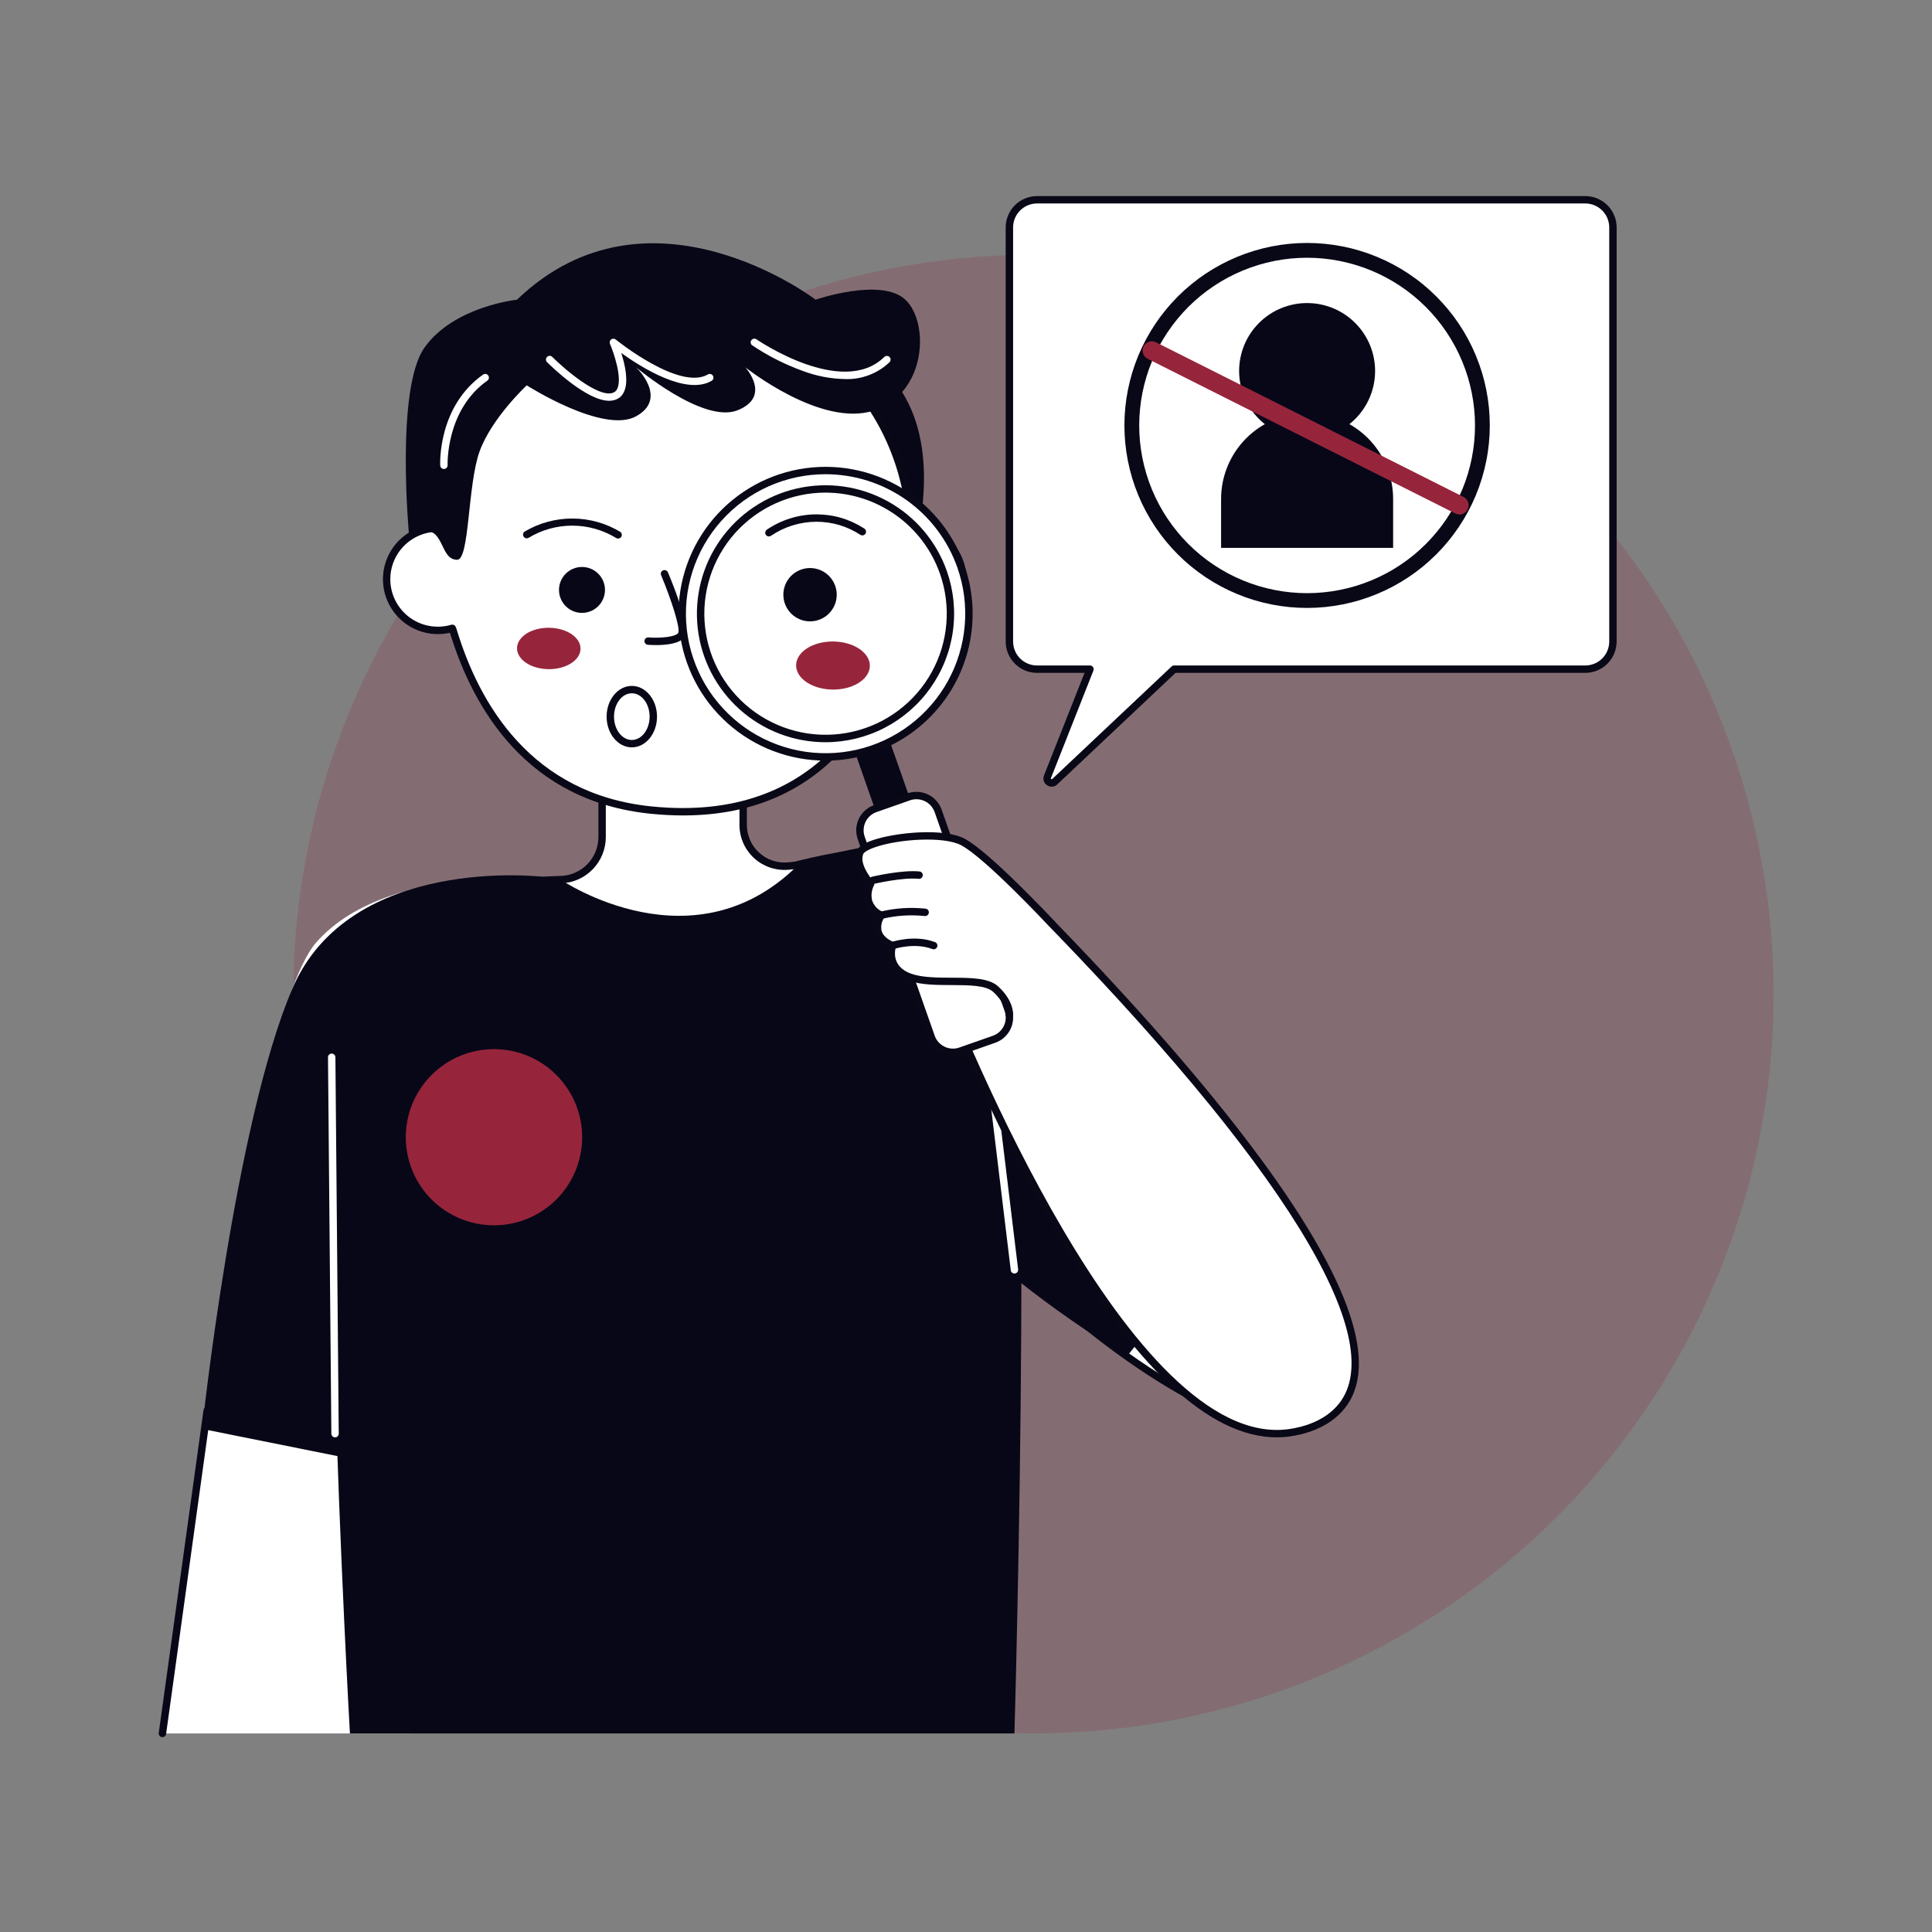 <svg xmlns="http://www.w3.org/2000/svg" xmlns:xlink="http://www.w3.org/1999/xlink" width="500" zoomAndPan="magnify" viewBox="0 0 375 375" height="500" preserveAspectRatio="xMidYMid meet" version="1.0"><rect x="0" y="0" width="375" height="375" fill="#808080" stroke="none"/><defs><filter x="0%" y="0%" width="100%" height="100%" id="0f6e672e1f"><feColorMatrix values="0 0 0 0 1 0 0 0 0 1 0 0 0 0 1 0 0 0 1 0" color-interpolation-filters="sRGB"/></filter><clipPath id="4af84687ec"><path d="M 56 48 L 344.289 48 L 344.289 337 L 56 337 Z M 56 48 " clip-rule="nonzero"/></clipPath><mask id="e0c0c08abb"><g filter="url(#0f6e672e1f)"><rect x="-37.5" width="450" fill="#000000" y="-37.5" height="450" fill-opacity="0.2"/></g></mask><clipPath id="fa0f52df69"><path d="M 0.398 1 L 288.289 1 L 288.289 288.961 L 0.398 288.961 Z M 0.398 1 " clip-rule="nonzero"/></clipPath><clipPath id="2421beda91"><rect x="0" width="289" y="0" height="289"/></clipPath><clipPath id="79abe88f94"><path d="M 30.789 273 L 41 273 L 41 337.23 L 30.789 337.23 Z M 30.789 273 " clip-rule="nonzero"/></clipPath></defs><g clip-path="url(#4af84687ec)"><g mask="url(#e0c0c08abb)"><g transform="matrix(1, 0, 0, 1, 56, 48)"><g clip-path="url(#2421beda91)"><g clip-path="url(#fa0f52df69)"><path fill="#96253c" d="M 144.594 1.426 C 146.945 1.426 149.293 1.484 151.645 1.602 C 153.992 1.715 156.336 1.887 158.676 2.117 C 161.016 2.348 163.348 2.637 165.676 2.98 C 168 3.324 170.316 3.727 172.621 4.184 C 174.93 4.645 177.223 5.156 179.504 5.727 C 181.785 6.301 184.051 6.926 186.301 7.605 C 188.551 8.289 190.781 9.027 192.996 9.816 C 195.211 10.609 197.402 11.453 199.574 12.352 C 201.746 13.25 203.898 14.203 206.023 15.207 C 208.148 16.211 210.246 17.266 212.32 18.375 C 214.395 19.48 216.441 20.637 218.457 21.844 C 220.473 23.055 222.461 24.309 224.414 25.613 C 226.371 26.918 228.293 28.27 230.18 29.672 C 232.07 31.07 233.922 32.516 235.738 34.004 C 237.559 35.492 239.336 37.027 241.078 38.605 C 242.82 40.184 244.523 41.801 246.188 43.461 C 247.852 45.125 249.469 46.824 251.051 48.562 C 252.629 50.305 254.164 52.082 255.656 53.898 C 257.148 55.715 258.594 57.566 259.996 59.449 C 261.395 61.336 262.75 63.258 264.055 65.211 C 265.359 67.164 266.617 69.148 267.828 71.16 C 269.035 73.176 270.195 75.219 271.305 77.289 C 272.41 79.363 273.469 81.461 274.473 83.582 C 275.48 85.707 276.434 87.852 277.332 90.023 C 278.23 92.191 279.078 94.383 279.871 96.594 C 280.66 98.805 281.398 101.035 282.082 103.281 C 282.766 105.531 283.391 107.793 283.961 110.07 C 284.535 112.352 285.051 114.641 285.508 116.945 C 285.965 119.25 286.367 121.562 286.715 123.887 C 287.059 126.207 287.348 128.539 287.578 130.875 C 287.809 133.215 287.98 135.555 288.094 137.902 C 288.211 140.246 288.27 142.594 288.27 144.945 C 288.27 147.293 288.211 149.641 288.094 151.984 C 287.98 154.332 287.809 156.672 287.578 159.012 C 287.348 161.348 287.059 163.68 286.715 166 C 286.367 168.324 285.965 170.637 285.508 172.941 C 285.051 175.246 284.535 177.535 283.961 179.816 C 283.391 182.094 282.766 184.355 282.082 186.605 C 281.398 188.852 280.66 191.082 279.871 193.293 C 279.078 195.504 278.23 197.695 277.332 199.863 C 276.434 202.035 275.48 204.18 274.473 206.305 C 273.469 208.43 272.41 210.523 271.305 212.598 C 270.195 214.668 269.035 216.711 267.828 218.727 C 266.617 220.738 265.359 222.723 264.055 224.676 C 262.75 226.629 261.395 228.551 259.996 230.438 C 258.594 232.324 257.148 234.172 255.656 235.988 C 254.164 237.805 252.629 239.582 251.051 241.324 C 249.469 243.062 247.852 244.766 246.188 246.426 C 244.523 248.086 242.82 249.703 241.078 251.281 C 239.336 252.859 237.559 254.395 235.738 255.883 C 233.922 257.371 232.07 258.816 230.18 260.215 C 228.293 261.617 226.371 262.969 224.414 264.273 C 222.461 265.578 220.473 266.832 218.457 268.043 C 216.441 269.25 214.395 270.406 212.32 271.512 C 210.246 272.621 208.148 273.676 206.023 274.68 C 203.898 275.684 201.746 276.637 199.574 277.535 C 197.402 278.434 195.211 279.277 192.996 280.07 C 190.781 280.863 188.551 281.598 186.301 282.281 C 184.051 282.961 181.785 283.59 179.504 284.16 C 177.223 284.73 174.93 285.242 172.621 285.703 C 170.316 286.16 168 286.562 165.676 286.906 C 163.348 287.25 161.016 287.539 158.676 287.77 C 156.336 288 153.992 288.172 151.645 288.285 C 149.293 288.402 146.945 288.461 144.594 288.461 C 142.242 288.461 139.891 288.402 137.543 288.285 C 135.195 288.172 132.852 288 130.512 287.77 C 128.172 287.539 125.836 287.25 123.512 286.906 C 121.188 286.562 118.871 286.16 116.562 285.703 C 114.258 285.242 111.965 284.73 109.684 284.16 C 107.402 283.59 105.137 282.961 102.887 282.281 C 100.637 281.598 98.402 280.863 96.191 280.07 C 93.977 279.277 91.785 278.434 89.609 277.535 C 87.438 276.637 85.289 275.684 83.164 274.68 C 81.039 273.676 78.938 272.621 76.863 271.512 C 74.793 270.406 72.746 269.25 70.73 268.043 C 68.711 266.832 66.727 265.578 64.77 264.273 C 62.816 262.969 60.895 261.617 59.004 260.215 C 57.117 258.816 55.266 257.371 53.445 255.883 C 51.629 254.395 49.848 252.859 48.105 251.281 C 46.363 249.703 44.66 248.086 43 246.426 C 41.336 244.766 39.715 243.062 38.137 241.324 C 36.559 239.582 35.023 237.805 33.531 235.988 C 32.039 234.172 30.594 232.324 29.191 230.438 C 27.793 228.551 26.438 226.629 25.133 224.676 C 23.824 222.723 22.566 220.738 21.359 218.727 C 20.148 216.711 18.992 214.668 17.883 212.598 C 16.773 210.523 15.719 208.43 14.711 206.305 C 13.707 204.18 12.754 202.035 11.855 199.863 C 10.953 197.695 10.109 195.504 9.316 193.293 C 8.523 191.082 7.785 188.852 7.105 186.605 C 6.422 184.355 5.793 182.094 5.223 179.816 C 4.652 177.535 4.137 175.246 3.68 172.941 C 3.219 170.637 2.816 168.324 2.473 166 C 2.129 163.68 1.84 161.348 1.609 159.012 C 1.379 156.672 1.207 154.332 1.09 151.984 C 0.977 149.641 0.918 147.293 0.918 144.945 C 0.918 142.594 0.977 140.246 1.09 137.902 C 1.207 135.555 1.379 133.215 1.609 130.875 C 1.84 128.539 2.129 126.207 2.473 123.887 C 2.816 121.562 3.219 119.25 3.68 116.945 C 4.137 114.641 4.652 112.352 5.223 110.07 C 5.793 107.793 6.422 105.531 7.105 103.281 C 7.785 101.035 8.523 98.805 9.316 96.594 C 10.109 94.383 10.953 92.191 11.855 90.023 C 12.754 87.852 13.707 85.707 14.711 83.582 C 15.719 81.461 16.773 79.363 17.883 77.289 C 18.992 75.219 20.148 73.176 21.359 71.16 C 22.566 69.148 23.824 67.164 25.133 65.211 C 26.438 63.258 27.793 61.336 29.191 59.449 C 30.594 57.566 32.039 55.715 33.531 53.898 C 35.023 52.082 36.559 50.305 38.137 48.562 C 39.715 46.824 41.336 45.125 43 43.461 C 44.66 41.801 46.363 40.184 48.105 38.605 C 49.848 37.027 51.629 35.492 53.445 34.004 C 55.266 32.516 57.117 31.07 59.004 29.672 C 60.895 28.27 62.816 26.918 64.77 25.613 C 66.727 24.309 68.711 23.055 70.73 21.844 C 72.746 20.637 74.793 19.48 76.863 18.375 C 78.938 17.266 81.039 16.211 83.164 15.207 C 85.289 14.203 87.438 13.25 89.609 12.352 C 91.785 11.453 93.977 10.609 96.191 9.816 C 98.402 9.027 100.637 8.289 102.887 7.605 C 105.137 6.926 107.402 6.301 109.684 5.727 C 111.965 5.156 114.258 4.645 116.562 4.184 C 118.871 3.727 121.188 3.324 123.512 2.98 C 125.836 2.637 128.172 2.348 130.512 2.117 C 132.852 1.887 135.195 1.715 137.543 1.602 C 139.891 1.484 142.242 1.426 144.594 1.426 Z M 144.594 1.426 " fill-opacity="1" fill-rule="nonzero"/></g></g></g></g></g><path fill="#ffffff" d="M 189.59 166.859 C 182.215 162.77 173.855 164.223 162.887 166.125 C 155.797 167.355 148.898 169.273 142.195 171.887 L 168.633 197.234 C 171.105 204.793 174.27 212.051 178.133 219.004 C 181.992 225.957 186.477 232.48 191.586 238.574 C 213.254 264.254 247.547 283.039 254.367 276.27 C 263.531 267.164 216.652 218.203 200.602 180.535 C 199.426 177.762 196.559 170.723 189.59 166.859 Z M 189.59 166.859 " fill-opacity="1" fill-rule="nonzero"/><path fill="#090817" d="M 250.016 278.379 C 249.816 278.379 249.613 278.371 249.406 278.363 C 237.062 277.82 209.477 260.887 191.043 239.039 C 185.918 232.934 181.418 226.402 177.547 219.438 C 173.672 212.473 170.492 205.203 168.012 197.633 L 141.699 172.402 C 141.613 172.32 141.551 172.219 141.512 172.102 C 141.477 171.984 141.469 171.867 141.492 171.746 C 141.52 171.625 141.57 171.52 141.648 171.426 C 141.727 171.332 141.824 171.262 141.938 171.219 C 148.688 168.594 155.629 166.66 162.762 165.418 C 173.703 163.523 182.344 162.023 189.938 166.234 C 196.965 170.133 199.922 177.094 201.188 180.066 L 201.27 180.258 C 208.441 197.09 221.793 216.184 233.574 233.031 C 250.18 256.781 260.094 271.598 254.875 276.777 C 253.805 277.84 252.172 278.379 250.016 278.379 Z M 143.512 172.152 L 169.133 196.719 C 169.223 196.801 169.281 196.898 169.32 197.012 C 171.773 204.527 174.918 211.742 178.758 218.656 C 182.594 225.57 187.059 232.055 192.141 238.113 C 210.344 259.688 237.422 276.398 249.469 276.93 C 251.516 277.023 252.988 276.625 253.863 275.758 C 258.488 271.168 245.816 253.043 232.395 233.852 C 220.574 216.949 207.176 197.789 199.945 180.816 L 199.863 180.625 C 198.656 177.789 195.836 171.145 189.238 167.488 C 182.086 163.523 174.078 164.91 163.008 166.832 C 156.34 167.992 149.844 169.766 143.512 172.152 Z M 143.512 172.152 " fill-opacity="1" fill-rule="nonzero"/><path fill="#ffffff" d="M 112.996 170.762 C 112.996 170.762 76.051 166.098 61.359 182.953 C 46.668 199.805 31.527 336.461 31.527 336.461 L 80.059 336.461 Z M 112.996 170.762 " fill-opacity="1" fill-rule="nonzero"/><path fill="#080717" d="M 191.594 166.973 C 182.465 159.301 159.105 166.398 159.105 166.398 L 170.887 210.559 C 170.887 210.559 173.727 225.734 186.75 238.91 C 199.773 252.086 218.738 263.262 218.738 263.262 L 240.348 236.211 C 240.348 236.211 200.719 174.645 191.594 166.973 Z M 191.594 166.973 " fill-opacity="1" fill-rule="nonzero"/><path fill="#080717" d="M 168.836 69.797 C 168.836 69.797 188.922 79.723 173.559 119.121 L 154.523 72.129 Z M 168.836 69.797 " fill-opacity="1" fill-rule="nonzero"/><path fill="#ffffff" d="M 307.699 38.773 L 201.289 38.773 C 200.938 38.773 200.59 38.809 200.242 38.879 C 199.898 38.945 199.562 39.047 199.234 39.184 C 198.91 39.316 198.602 39.48 198.309 39.68 C 198.016 39.875 197.742 40.098 197.496 40.344 C 197.246 40.594 197.023 40.863 196.828 41.156 C 196.633 41.449 196.465 41.758 196.332 42.086 C 196.195 42.41 196.094 42.746 196.027 43.09 C 195.957 43.438 195.922 43.785 195.922 44.137 L 195.922 124.523 C 195.922 124.875 195.957 125.227 196.023 125.57 C 196.094 125.914 196.195 126.25 196.332 126.578 C 196.465 126.902 196.633 127.211 196.828 127.504 C 197.023 127.797 197.246 128.066 197.496 128.316 C 197.742 128.566 198.016 128.789 198.309 128.984 C 198.602 129.18 198.91 129.344 199.234 129.48 C 199.562 129.613 199.898 129.715 200.242 129.785 C 200.59 129.852 200.938 129.887 201.289 129.887 L 211.562 129.887 L 203.312 150.773 C 203.238 150.965 203.23 151.156 203.289 151.352 C 203.352 151.547 203.465 151.703 203.637 151.816 C 203.805 151.934 203.992 151.98 204.195 151.965 C 204.402 151.949 204.578 151.871 204.727 151.73 L 227.895 129.887 L 307.699 129.887 C 308.055 129.887 308.402 129.852 308.746 129.785 C 309.094 129.715 309.43 129.613 309.754 129.48 C 310.082 129.344 310.391 129.18 310.684 128.984 C 310.977 128.789 311.246 128.566 311.496 128.316 C 311.746 128.066 311.969 127.797 312.164 127.504 C 312.359 127.211 312.523 126.902 312.66 126.578 C 312.797 126.25 312.898 125.914 312.965 125.57 C 313.035 125.227 313.07 124.875 313.07 124.523 L 313.07 44.137 C 313.07 43.785 313.035 43.438 312.965 43.09 C 312.898 42.746 312.797 42.41 312.66 42.086 C 312.523 41.758 312.359 41.449 312.164 41.156 C 311.969 40.863 311.746 40.594 311.496 40.344 C 311.246 40.098 310.977 39.875 310.684 39.68 C 310.391 39.48 310.082 39.316 309.754 39.184 C 309.43 39.047 309.094 38.945 308.746 38.879 C 308.402 38.809 308.055 38.773 307.699 38.773 Z M 307.699 38.773 " fill-opacity="1" fill-rule="nonzero"/><path fill="#090817" d="M 204.129 152.695 C 203.801 152.691 203.504 152.598 203.23 152.41 C 202.918 152.207 202.707 151.926 202.594 151.566 C 202.484 151.207 202.5 150.855 202.641 150.512 L 210.508 130.605 L 201.293 130.605 C 200.891 130.605 200.496 130.566 200.105 130.488 C 199.711 130.41 199.332 130.293 198.965 130.141 C 198.594 129.988 198.242 129.801 197.91 129.578 C 197.578 129.355 197.273 129.105 196.988 128.82 C 196.707 128.539 196.453 128.234 196.23 127.902 C 196.012 127.57 195.824 127.219 195.668 126.852 C 195.516 126.48 195.398 126.102 195.32 125.711 C 195.242 125.32 195.203 124.922 195.203 124.523 L 195.203 44.137 C 195.203 43.738 195.242 43.344 195.32 42.949 C 195.398 42.559 195.516 42.18 195.668 41.812 C 195.824 41.441 196.012 41.094 196.23 40.762 C 196.453 40.43 196.707 40.121 196.988 39.84 C 197.273 39.559 197.578 39.305 197.91 39.082 C 198.242 38.863 198.594 38.676 198.965 38.52 C 199.332 38.367 199.711 38.254 200.105 38.176 C 200.496 38.098 200.891 38.059 201.293 38.059 L 307.699 38.059 C 308.102 38.059 308.496 38.098 308.887 38.176 C 309.277 38.254 309.66 38.367 310.027 38.52 C 310.398 38.676 310.75 38.863 311.082 39.082 C 311.414 39.305 311.719 39.559 312.004 39.84 C 312.285 40.121 312.535 40.43 312.758 40.762 C 312.98 41.094 313.168 41.441 313.32 41.812 C 313.477 42.18 313.59 42.559 313.668 42.949 C 313.746 43.344 313.785 43.738 313.789 44.137 L 313.789 124.523 C 313.785 124.922 313.746 125.32 313.668 125.711 C 313.59 126.102 313.477 126.48 313.32 126.852 C 313.168 127.219 312.98 127.57 312.758 127.902 C 312.535 128.23 312.285 128.539 312.004 128.82 C 311.719 129.105 311.414 129.355 311.082 129.578 C 310.75 129.801 310.398 129.988 310.027 130.141 C 309.66 130.293 309.277 130.41 308.887 130.488 C 308.496 130.566 308.102 130.605 307.699 130.605 L 228.176 130.605 L 205.215 152.25 C 204.914 152.543 204.551 152.691 204.129 152.695 Z M 201.293 39.492 C 200.984 39.492 200.684 39.523 200.383 39.582 C 200.086 39.641 199.793 39.73 199.512 39.848 C 199.23 39.965 198.961 40.105 198.707 40.277 C 198.457 40.445 198.219 40.637 198.004 40.855 C 197.789 41.07 197.598 41.305 197.426 41.559 C 197.258 41.812 197.113 42.078 196.996 42.359 C 196.879 42.641 196.789 42.934 196.73 43.23 C 196.672 43.531 196.641 43.832 196.641 44.137 L 196.641 124.523 C 196.641 124.828 196.672 125.133 196.73 125.43 C 196.789 125.73 196.879 126.02 196.996 126.301 C 197.113 126.582 197.258 126.852 197.426 127.105 C 197.594 127.359 197.789 127.594 198.004 127.809 C 198.219 128.023 198.453 128.215 198.707 128.387 C 198.961 128.555 199.23 128.699 199.512 128.816 C 199.793 128.93 200.086 129.02 200.383 129.078 C 200.684 129.141 200.984 129.168 201.293 129.168 L 211.562 129.168 C 211.684 129.168 211.797 129.195 211.902 129.254 C 212.008 129.309 212.094 129.387 212.16 129.484 C 212.227 129.582 212.266 129.691 212.277 129.809 C 212.293 129.926 212.277 130.039 212.234 130.152 L 203.984 151.035 C 203.953 151.113 203.973 151.176 204.039 151.223 C 204.109 151.27 204.172 151.266 204.234 151.207 L 227.402 129.363 C 227.539 129.234 227.703 129.168 227.895 129.168 L 307.699 129.168 C 308.004 129.168 308.309 129.141 308.605 129.078 C 308.906 129.02 309.195 128.93 309.48 128.812 C 309.762 128.699 310.027 128.555 310.281 128.387 C 310.535 128.215 310.77 128.023 310.988 127.809 C 311.203 127.59 311.395 127.355 311.566 127.105 C 311.734 126.852 311.879 126.582 311.996 126.301 C 312.113 126.02 312.199 125.73 312.262 125.43 C 312.32 125.133 312.352 124.828 312.352 124.523 L 312.352 44.137 C 312.352 43.832 312.32 43.531 312.262 43.23 C 312.199 42.934 312.113 42.641 311.996 42.359 C 311.879 42.078 311.734 41.812 311.566 41.559 C 311.395 41.305 311.203 41.07 310.988 40.855 C 310.77 40.637 310.535 40.445 310.281 40.277 C 310.027 40.105 309.762 39.965 309.48 39.848 C 309.195 39.73 308.906 39.641 308.605 39.582 C 308.309 39.523 308.004 39.492 307.699 39.492 Z M 201.293 39.492 " fill-opacity="1" fill-rule="nonzero"/><path fill="#ffffff" d="M 189.07 170.195 C 182.707 164.711 176.148 166.07 152.969 168.102 C 152.418 168.152 151.863 168.145 151.312 168.078 C 150.758 168.012 150.219 167.887 149.695 167.711 C 149.168 167.531 148.664 167.301 148.188 167.016 C 147.707 166.734 147.262 166.406 146.852 166.031 C 146.445 165.656 146.078 165.242 145.754 164.789 C 145.43 164.34 145.156 163.859 144.93 163.352 C 144.707 162.844 144.539 162.316 144.422 161.773 C 144.309 161.23 144.25 160.68 144.25 160.125 L 144.25 139.891 L 116.867 139.891 L 116.867 162.438 C 116.867 162.969 116.816 163.5 116.715 164.023 C 116.613 164.547 116.461 165.055 116.262 165.551 C 116.062 166.043 115.816 166.516 115.523 166.961 C 115.234 167.41 114.902 167.824 114.531 168.211 C 114.16 168.594 113.754 168.938 113.316 169.242 C 112.879 169.551 112.418 169.812 111.93 170.027 C 111.441 170.246 110.938 170.414 110.418 170.531 C 109.895 170.652 109.371 170.723 108.836 170.738 C 89.5 171.41 83.012 171.465 76.719 177.535 C 66.23 187.66 67.516 203.668 68.707 223.566 C 70.215 248.754 71.879 285.262 72.195 332.309 L 187.512 332.531 C 187.871 295.348 190.172 258.285 194.414 221.344 C 197.074 198.477 200.066 179.668 189.07 170.195 Z M 189.07 170.195 " fill-opacity="1" fill-rule="nonzero"/><path fill="#090817" d="M 187.512 333.246 L 72.195 333.023 C 72 333.023 71.832 332.953 71.691 332.816 C 71.551 332.676 71.48 332.508 71.477 332.312 C 71.223 294.559 70.047 257.984 67.988 223.609 L 67.887 221.945 C 66.715 202.473 65.785 187.09 76.223 177.02 C 82.535 170.926 89.254 170.695 107.207 170.078 L 108.812 170.02 C 109.301 170.008 109.781 169.945 110.258 169.836 C 110.734 169.727 111.195 169.574 111.641 169.379 C 112.09 169.18 112.512 168.941 112.914 168.664 C 113.312 168.383 113.684 168.07 114.023 167.719 C 114.363 167.367 114.664 166.988 114.93 166.578 C 115.195 166.168 115.422 165.738 115.602 165.285 C 115.785 164.832 115.922 164.367 116.016 163.887 C 116.105 163.406 116.152 162.926 116.152 162.438 L 116.152 139.887 C 116.152 139.691 116.223 139.52 116.359 139.379 C 116.5 139.242 116.672 139.172 116.867 139.172 L 144.25 139.172 C 144.449 139.172 144.621 139.242 144.758 139.379 C 144.898 139.52 144.969 139.691 144.969 139.887 L 144.969 160.125 C 144.969 160.629 145.023 161.129 145.125 161.625 C 145.23 162.117 145.387 162.598 145.59 163.059 C 145.793 163.523 146.043 163.961 146.336 164.371 C 146.633 164.781 146.965 165.156 147.34 165.5 C 147.715 165.84 148.117 166.141 148.555 166.398 C 148.988 166.656 149.445 166.867 149.926 167.027 C 150.406 167.191 150.895 167.301 151.398 167.363 C 151.902 167.422 152.406 167.43 152.91 167.387 C 155.469 167.164 157.828 166.945 160.004 166.746 C 177.691 165.121 183.648 164.574 189.543 169.652 C 200.172 178.809 198.156 195.832 195.605 217.383 C 195.445 218.715 195.289 220.059 195.129 221.422 C 190.906 258.34 188.605 295.379 188.23 332.535 C 188.23 332.73 188.16 332.898 188.02 333.039 C 187.879 333.176 187.711 333.246 187.512 333.246 Z M 72.91 331.59 L 186.805 331.809 C 187.199 294.84 189.496 257.992 193.699 221.258 C 193.859 219.895 194.02 218.547 194.176 217.215 C 196.68 196.086 198.652 179.398 188.602 170.738 C 183.172 166.062 177.367 166.594 160.133 168.176 C 157.957 168.375 155.594 168.594 153.031 168.816 C 152.43 168.871 151.828 168.859 151.227 168.789 C 150.625 168.715 150.035 168.582 149.461 168.387 C 148.887 168.195 148.34 167.941 147.82 167.637 C 147.297 167.328 146.812 166.969 146.367 166.559 C 145.922 166.152 145.52 165.699 145.168 165.207 C 144.816 164.715 144.516 164.195 144.273 163.641 C 144.027 163.086 143.844 162.512 143.719 161.922 C 143.594 161.328 143.531 160.73 143.531 160.125 L 143.531 140.605 L 117.586 140.605 L 117.586 162.438 C 117.59 163.02 117.535 163.594 117.426 164.164 C 117.316 164.73 117.152 165.285 116.938 165.824 C 116.719 166.363 116.453 166.875 116.137 167.363 C 115.82 167.848 115.461 168.301 115.059 168.719 C 114.652 169.137 114.215 169.508 113.738 169.844 C 113.262 170.176 112.758 170.457 112.227 170.691 C 111.695 170.926 111.148 171.109 110.582 171.238 C 110.016 171.367 109.441 171.438 108.859 171.457 L 107.254 171.512 C 89.215 172.133 83.137 172.344 77.219 178.051 C 67.258 187.664 68.168 202.754 69.324 221.863 L 69.422 223.523 C 71.469 257.707 72.645 294.062 72.91 331.59 Z M 72.91 331.59 " fill-opacity="1" fill-rule="nonzero"/><path fill="#080717" d="M 108.836 170.738 C 108.836 170.738 135.113 188.723 155.672 167.117 C 155.672 167.117 187.254 159.336 194.266 172.438 C 201.277 185.539 196.902 336.461 196.902 336.461 L 67.922 336.461 C 67.922 336.461 59.957 196.883 67.922 182.539 C 75.887 168.195 108.836 170.738 108.836 170.738 Z M 108.836 170.738 " fill-opacity="1" fill-rule="nonzero"/><path fill="#080717" d="M 105.215 170.172 C 105.215 170.172 67.938 165.789 56.746 191.898 C 45.551 218.008 39.227 277.352 39.227 277.352 L 83.066 286.152 Z M 105.215 170.172 " fill-opacity="1" fill-rule="nonzero"/><g clip-path="url(#79abe88f94)"><path fill="#080717" d="M 31.531 337.176 C 31.496 337.176 31.465 337.176 31.43 337.172 C 31.234 337.145 31.074 337.051 30.957 336.895 C 30.836 336.734 30.789 336.559 30.816 336.363 L 39.5 273.727 C 39.523 273.527 39.617 273.367 39.773 273.246 C 39.934 273.125 40.113 273.078 40.309 273.105 C 40.508 273.133 40.668 273.227 40.789 273.387 C 40.906 273.547 40.953 273.727 40.922 273.922 L 32.242 336.559 C 32.215 336.734 32.137 336.883 32 337 C 31.867 337.117 31.711 337.176 31.531 337.176 Z M 31.531 337.176 " fill-opacity="1" fill-rule="nonzero"/></g><path fill="#ffffff" d="M 176.922 102.484 C 176.902 102.484 176.883 102.484 176.863 102.484 C 176.848 102.148 176.832 101.816 176.809 101.496 L 176.703 101.387 C 176.609 99.926 176.445 98.473 176.215 97.031 C 175.98 95.586 175.68 94.156 175.312 92.742 C 174.945 91.328 174.512 89.93 174.008 88.559 C 173.508 87.184 172.945 85.836 172.312 84.516 C 171.684 83.195 170.996 81.906 170.242 80.652 C 169.492 79.398 168.684 78.18 167.816 77.004 C 166.949 75.824 166.027 74.688 165.055 73.598 C 164.078 72.508 163.055 71.465 161.98 70.473 C 160.906 69.477 159.785 68.539 158.621 67.648 C 157.461 66.762 156.258 65.934 155.012 65.16 C 153.77 64.387 152.496 63.672 151.184 63.02 C 149.875 62.367 148.535 61.777 147.168 61.254 C 145.805 60.727 144.414 60.27 143.004 59.875 C 141.594 59.48 140.168 59.156 138.727 58.898 C 137.289 58.641 135.836 58.449 134.379 58.328 C 132.918 58.207 131.457 58.156 129.996 58.176 C 128.531 58.191 127.07 58.277 125.613 58.438 C 124.16 58.594 122.715 58.816 121.281 59.109 C 119.848 59.402 118.43 59.766 117.027 60.191 C 115.629 60.621 114.254 61.113 112.898 61.672 C 111.547 62.23 110.223 62.852 108.93 63.535 C 107.637 64.219 106.375 64.965 105.152 65.766 C 103.93 66.57 102.746 67.43 101.605 68.348 C 100.465 69.262 99.371 70.23 98.32 71.25 C 97.27 72.27 96.273 73.336 95.324 74.449 C 94.375 75.566 93.484 76.723 92.645 77.922 C 91.805 79.121 91.027 80.355 90.309 81.629 C 89.586 82.902 88.93 84.207 88.332 85.543 C 87.734 86.875 87.203 88.238 86.734 89.625 C 86.27 91.008 85.867 92.414 85.535 93.84 C 85.203 95.262 84.938 96.699 84.738 98.148 C 84.543 99.598 84.414 101.051 84.355 102.512 C 83.66 102.559 82.973 102.672 82.301 102.863 C 81.625 103.051 80.98 103.309 80.359 103.633 C 79.742 103.957 79.16 104.344 78.625 104.789 C 78.086 105.238 77.602 105.734 77.168 106.285 C 76.734 106.832 76.367 107.422 76.059 108.051 C 75.75 108.676 75.512 109.328 75.34 110.008 C 75.168 110.684 75.07 111.371 75.047 112.07 C 75.023 112.77 75.07 113.461 75.191 114.152 C 75.312 114.84 75.504 115.508 75.77 116.156 C 76.031 116.801 76.359 117.414 76.75 117.992 C 77.141 118.574 77.59 119.105 78.094 119.586 C 78.598 120.07 79.148 120.5 79.742 120.867 C 80.336 121.234 80.965 121.535 81.621 121.773 C 82.281 122.008 82.957 122.176 83.648 122.27 C 84.344 122.363 85.039 122.383 85.734 122.328 C 86.434 122.277 87.117 122.152 87.789 121.953 C 87.84 122.082 87.887 122.211 87.941 122.336 C 92.539 137.57 102.934 154.898 126.477 157.246 C 156.816 160.266 170.004 140.48 174.715 122.102 C 175.398 122.258 176.09 122.34 176.789 122.352 C 177.488 122.359 178.184 122.297 178.871 122.16 C 179.555 122.023 180.223 121.816 180.863 121.543 C 181.508 121.266 182.113 120.922 182.684 120.52 C 183.258 120.113 183.777 119.652 184.254 119.141 C 184.727 118.625 185.141 118.066 185.496 117.465 C 185.852 116.859 186.141 116.227 186.363 115.562 C 186.586 114.902 186.734 114.223 186.812 113.527 C 186.891 112.832 186.895 112.137 186.828 111.441 C 186.758 110.742 186.617 110.062 186.402 109.398 C 186.191 108.73 185.91 108.094 185.562 107.484 C 185.215 106.879 184.809 106.316 184.344 105.793 C 183.875 105.273 183.359 104.805 182.793 104.395 C 182.227 103.98 181.625 103.633 180.988 103.348 C 180.348 103.059 179.688 102.844 179 102.699 C 178.316 102.555 177.625 102.48 176.922 102.48 Z M 176.922 102.484 " fill-opacity="1" fill-rule="nonzero"/><path fill="#090817" d="M 132.594 158.277 C 130.617 158.277 128.555 158.172 126.406 157.961 C 102.293 155.559 91.852 137.586 87.332 122.816 C 86.566 122.988 85.789 123.078 85 123.078 C 84.328 123.078 83.66 123.016 83 122.891 C 82.34 122.766 81.699 122.578 81.07 122.332 C 80.445 122.086 79.852 121.781 79.281 121.422 C 78.715 121.062 78.188 120.652 77.695 120.191 C 77.207 119.734 76.762 119.23 76.367 118.688 C 75.973 118.145 75.633 117.57 75.348 116.961 C 75.059 116.355 74.832 115.727 74.664 115.074 C 74.5 114.426 74.395 113.766 74.352 113.094 C 74.309 112.426 74.332 111.758 74.414 111.09 C 74.5 110.422 74.645 109.77 74.855 109.133 C 75.062 108.496 75.328 107.883 75.652 107.293 C 75.977 106.703 76.352 106.152 76.781 105.633 C 77.211 105.117 77.684 104.645 78.203 104.219 C 78.723 103.789 79.273 103.414 79.863 103.09 C 80.453 102.77 81.066 102.504 81.707 102.297 C 82.348 102.09 83 101.945 83.668 101.859 C 83.746 100.387 83.895 98.922 84.113 97.461 C 84.328 96 84.613 94.555 84.969 93.121 C 85.324 91.688 85.742 90.273 86.23 88.879 C 86.719 87.488 87.27 86.121 87.887 84.777 C 88.504 83.438 89.184 82.129 89.926 80.852 C 90.664 79.574 91.465 78.332 92.32 77.133 C 93.18 75.93 94.09 74.77 95.059 73.656 C 96.027 72.539 97.043 71.473 98.113 70.453 C 99.18 69.43 100.293 68.465 101.453 67.551 C 102.613 66.633 103.812 65.777 105.055 64.973 C 106.297 64.172 107.57 63.43 108.883 62.75 C 110.191 62.066 111.531 61.449 112.902 60.895 C 114.27 60.34 115.664 59.852 117.078 59.426 C 118.496 59.004 119.926 58.648 121.375 58.359 C 122.824 58.07 124.285 57.848 125.754 57.699 C 127.223 57.547 128.699 57.465 130.176 57.453 C 131.652 57.441 133.129 57.5 134.602 57.625 C 136.074 57.754 137.535 57.949 138.988 58.215 C 140.441 58.48 141.883 58.812 143.305 59.211 C 144.727 59.613 146.125 60.078 147.504 60.613 C 148.883 61.145 150.23 61.742 151.555 62.402 C 152.875 63.062 154.164 63.781 155.418 64.562 C 156.672 65.344 157.883 66.184 159.059 67.078 C 160.234 67.977 161.363 68.926 162.449 69.926 C 163.531 70.93 164.566 71.98 165.555 73.078 C 166.539 74.18 167.469 75.324 168.348 76.512 C 169.223 77.699 170.043 78.926 170.805 80.191 C 171.566 81.457 172.266 82.754 172.906 84.086 C 173.543 85.418 174.117 86.773 174.629 88.16 C 175.141 89.543 175.582 90.949 175.961 92.379 C 176.336 93.805 176.648 95.246 176.887 96.703 C 177.129 98.16 177.301 99.625 177.402 101.098 C 177.477 101.203 177.516 101.32 177.527 101.449 C 177.535 101.559 177.543 101.672 177.547 101.785 C 178.234 101.824 178.91 101.93 179.574 102.102 C 180.238 102.273 180.883 102.504 181.504 102.801 C 182.125 103.098 182.711 103.449 183.262 103.855 C 183.812 104.266 184.32 104.723 184.785 105.227 C 185.25 105.734 185.66 106.281 186.02 106.863 C 186.379 107.449 186.676 108.066 186.914 108.707 C 187.156 109.352 187.332 110.012 187.441 110.688 C 187.555 111.367 187.602 112.047 187.578 112.734 C 187.559 113.418 187.473 114.098 187.324 114.766 C 187.172 115.438 186.957 116.086 186.68 116.715 C 186.406 117.34 186.07 117.938 185.68 118.5 C 185.285 119.066 184.844 119.586 184.352 120.062 C 183.859 120.543 183.324 120.969 182.75 121.344 C 182.176 121.719 181.566 122.035 180.93 122.293 C 180.293 122.551 179.641 122.746 178.965 122.879 C 178.289 123.012 177.609 123.078 176.922 123.078 C 176.359 123.078 175.797 123.031 175.238 122.938 C 171.539 136.801 161.188 158.277 132.594 158.277 Z M 87.789 121.242 C 88.109 121.242 88.332 121.387 88.453 121.684 L 88.602 122.062 C 88.613 122.086 88.621 122.109 88.629 122.137 C 92.973 136.539 103.078 154.195 126.547 156.535 C 159.293 159.801 170.344 136.254 174.02 121.93 C 174.066 121.742 174.176 121.598 174.34 121.496 C 174.508 121.395 174.684 121.363 174.875 121.406 C 175.508 121.551 176.148 121.629 176.797 121.637 C 177.445 121.648 178.09 121.59 178.727 121.461 C 179.363 121.336 179.98 121.145 180.578 120.887 C 181.172 120.633 181.734 120.316 182.266 119.941 C 182.793 119.566 183.281 119.137 183.719 118.66 C 184.16 118.184 184.543 117.664 184.875 117.109 C 185.203 116.551 185.473 115.961 185.68 115.348 C 185.883 114.73 186.023 114.102 186.098 113.457 C 186.168 112.812 186.176 112.168 186.113 111.523 C 186.047 110.879 185.918 110.246 185.723 109.629 C 185.523 109.008 185.266 108.418 184.945 107.855 C 184.621 107.293 184.246 106.77 183.812 106.285 C 183.379 105.801 182.902 105.367 182.379 104.984 C 181.855 104.602 181.297 104.277 180.703 104.012 C 180.113 103.746 179.496 103.543 178.863 103.406 C 178.227 103.273 177.586 103.203 176.938 103.203 L 176.863 103.203 C 176.672 103.203 176.508 103.137 176.367 103.004 C 176.23 102.871 176.156 102.711 176.148 102.52 C 176.137 102.273 176.121 102.027 176.105 101.789 C 176.035 101.68 175.992 101.559 175.984 101.43 C 175.895 99.992 175.73 98.562 175.504 97.141 C 175.273 95.723 174.98 94.312 174.617 92.922 C 174.254 91.527 173.828 90.152 173.332 88.801 C 172.84 87.449 172.285 86.121 171.664 84.82 C 171.047 83.523 170.367 82.254 169.625 81.02 C 168.887 79.781 168.09 78.586 167.238 77.426 C 166.383 76.266 165.477 75.148 164.516 74.074 C 163.555 73 162.547 71.973 161.488 70.996 C 160.434 70.016 159.332 69.09 158.188 68.219 C 157.039 67.344 155.855 66.527 154.633 65.766 C 153.41 65.004 152.152 64.301 150.863 63.66 C 149.574 63.02 148.254 62.438 146.91 61.922 C 145.566 61.402 144.199 60.953 142.809 60.562 C 141.422 60.176 140.02 59.855 138.602 59.602 C 137.184 59.348 135.754 59.16 134.316 59.043 C 132.883 58.922 131.441 58.871 130 58.891 C 128.559 58.906 127.125 58.992 125.691 59.148 C 124.258 59.301 122.836 59.523 121.422 59.812 C 120.012 60.102 118.617 60.457 117.238 60.875 C 115.859 61.297 114.504 61.785 113.172 62.332 C 111.84 62.883 110.539 63.496 109.262 64.168 C 107.988 64.844 106.75 65.574 105.547 66.367 C 104.344 67.156 103.18 68.004 102.055 68.902 C 100.93 69.805 99.852 70.758 98.82 71.762 C 97.785 72.766 96.805 73.816 95.871 74.914 C 94.938 76.012 94.059 77.148 93.23 78.328 C 92.406 79.512 91.641 80.727 90.93 81.98 C 90.223 83.234 89.574 84.52 88.984 85.832 C 88.398 87.148 87.875 88.488 87.414 89.852 C 86.957 91.215 86.562 92.598 86.234 94 C 85.906 95.402 85.645 96.816 85.449 98.242 C 85.258 99.672 85.133 101.102 85.074 102.543 C 85.066 102.727 85 102.883 84.871 103.016 C 84.742 103.145 84.586 103.219 84.402 103.23 C 83.754 103.27 83.117 103.379 82.492 103.551 C 81.867 103.727 81.27 103.965 80.695 104.266 C 80.117 104.57 79.582 104.926 79.082 105.34 C 78.586 105.754 78.133 106.219 77.734 106.727 C 77.332 107.238 76.988 107.781 76.703 108.363 C 76.414 108.945 76.195 109.551 76.035 110.18 C 75.879 110.809 75.785 111.449 75.766 112.098 C 75.742 112.742 75.785 113.387 75.898 114.027 C 76.012 114.664 76.188 115.285 76.434 115.887 C 76.676 116.484 76.98 117.055 77.344 117.59 C 77.707 118.129 78.125 118.621 78.594 119.07 C 79.059 119.52 79.57 119.914 80.121 120.258 C 80.672 120.598 81.254 120.879 81.867 121.098 C 82.477 121.316 83.105 121.469 83.746 121.555 C 84.391 121.645 85.035 121.66 85.684 121.613 C 86.328 121.562 86.965 121.449 87.586 121.266 C 87.652 121.246 87.723 121.238 87.789 121.242 Z M 87.789 121.242 " fill-opacity="1" fill-rule="nonzero"/><path fill="#ffffff" d="M 65.031 278.988 C 64.836 278.988 64.668 278.918 64.527 278.777 C 64.387 278.641 64.316 278.473 64.316 278.273 L 63.664 205.227 C 63.66 205.027 63.73 204.859 63.871 204.715 C 64.008 204.574 64.176 204.504 64.375 204.5 L 64.383 204.5 C 64.578 204.5 64.746 204.57 64.887 204.711 C 65.027 204.848 65.098 205.016 65.102 205.211 L 65.75 278.262 C 65.754 278.461 65.684 278.629 65.547 278.773 C 65.406 278.914 65.238 278.984 65.039 278.988 Z M 65.031 278.988 " fill-opacity="1" fill-rule="nonzero"/><path fill="#080717" d="M 119.977 104.535 C 119.828 104.535 119.691 104.492 119.57 104.41 C 118.293 103.633 116.934 103.039 115.492 102.637 C 114.051 102.23 112.582 102.027 111.086 102.027 C 109.59 102.023 108.121 102.227 106.68 102.625 C 105.238 103.027 103.879 103.617 102.598 104.391 C 102.426 104.488 102.246 104.512 102.055 104.461 C 101.863 104.406 101.719 104.297 101.621 104.125 C 101.52 103.953 101.5 103.77 101.551 103.578 C 101.602 103.387 101.715 103.242 101.887 103.145 C 103.289 102.32 104.777 101.695 106.348 101.27 C 107.918 100.848 109.52 100.637 111.145 100.645 C 112.773 100.652 114.371 100.875 115.938 101.312 C 117.508 101.75 118.988 102.387 120.383 103.227 C 120.512 103.312 120.605 103.434 120.656 103.582 C 120.707 103.73 120.711 103.879 120.664 104.031 C 120.617 104.18 120.527 104.301 120.402 104.395 C 120.273 104.488 120.133 104.535 119.977 104.535 Z M 119.977 104.535 " fill-opacity="1" fill-rule="nonzero"/><path fill="#080717" d="M 117.426 114.504 C 117.426 114.797 117.398 115.086 117.34 115.375 C 117.281 115.66 117.199 115.941 117.086 116.211 C 116.973 116.48 116.836 116.738 116.672 116.98 C 116.512 117.223 116.324 117.449 116.117 117.656 C 115.91 117.863 115.684 118.047 115.441 118.211 C 115.199 118.375 114.941 118.512 114.672 118.621 C 114.398 118.734 114.121 118.82 113.832 118.875 C 113.547 118.934 113.254 118.961 112.961 118.961 C 112.668 118.961 112.379 118.934 112.094 118.875 C 111.805 118.82 111.527 118.734 111.254 118.621 C 110.984 118.512 110.727 118.375 110.484 118.211 C 110.238 118.047 110.016 117.863 109.809 117.656 C 109.602 117.449 109.414 117.223 109.254 116.98 C 109.09 116.738 108.953 116.48 108.84 116.211 C 108.727 115.941 108.645 115.66 108.586 115.375 C 108.527 115.086 108.5 114.797 108.5 114.504 C 108.5 114.211 108.527 113.922 108.586 113.633 C 108.645 113.348 108.727 113.07 108.84 112.797 C 108.953 112.527 109.09 112.27 109.254 112.027 C 109.414 111.785 109.602 111.559 109.809 111.352 C 110.016 111.145 110.238 110.961 110.484 110.797 C 110.727 110.637 110.984 110.496 111.254 110.387 C 111.527 110.273 111.805 110.188 112.094 110.133 C 112.379 110.074 112.668 110.047 112.961 110.047 C 113.254 110.047 113.547 110.074 113.832 110.133 C 114.121 110.188 114.398 110.273 114.672 110.387 C 114.941 110.496 115.199 110.637 115.441 110.797 C 115.684 110.961 115.91 111.145 116.117 111.352 C 116.324 111.559 116.512 111.785 116.672 112.027 C 116.836 112.27 116.973 112.527 117.086 112.797 C 117.199 113.07 117.281 113.348 117.34 113.633 C 117.398 113.922 117.426 114.211 117.426 114.504 Z M 117.426 114.504 " fill-opacity="1" fill-rule="nonzero"/><path fill="#080717" d="M 127.355 125.211 C 126.617 125.211 126.02 125.172 125.742 125.152 C 125.547 125.137 125.387 125.051 125.258 124.902 C 125.133 124.75 125.074 124.578 125.09 124.383 C 125.105 124.188 125.188 124.023 125.336 123.895 C 125.484 123.766 125.656 123.707 125.855 123.723 C 128.254 123.906 131.152 123.621 131.645 122.844 C 132.098 121.969 130.297 116.355 128.328 111.668 C 128.242 111.484 128.238 111.297 128.312 111.109 C 128.387 110.922 128.516 110.789 128.703 110.711 C 128.891 110.633 129.074 110.633 129.262 110.711 C 129.449 110.789 129.578 110.922 129.652 111.109 C 130.984 114.285 133.969 121.859 132.859 123.613 C 132 124.973 129.223 125.211 127.355 125.211 Z M 127.355 125.211 " fill-opacity="1" fill-rule="nonzero"/><path fill="#96253c" d="M 106.551 121.848 C 106.957 121.852 107.355 121.879 107.754 121.934 C 108.148 121.988 108.535 122.07 108.906 122.172 C 109.281 122.277 109.637 122.402 109.969 122.555 C 110.305 122.703 110.617 122.871 110.898 123.062 C 111.184 123.25 111.438 123.457 111.66 123.676 C 111.883 123.898 112.074 124.133 112.227 124.379 C 112.379 124.621 112.492 124.875 112.57 125.133 C 112.645 125.395 112.684 125.656 112.68 125.918 C 112.68 126.184 112.637 126.445 112.555 126.703 C 112.477 126.961 112.355 127.211 112.199 127.453 C 112.043 127.695 111.852 127.926 111.625 128.145 C 111.395 128.359 111.141 128.562 110.852 128.746 C 110.562 128.93 110.25 129.094 109.914 129.238 C 109.574 129.383 109.219 129.504 108.844 129.602 C 108.469 129.699 108.082 129.77 107.684 129.82 C 107.289 129.867 106.887 129.891 106.48 129.887 C 106.078 129.883 105.676 129.852 105.281 129.797 C 104.883 129.742 104.5 129.664 104.125 129.559 C 103.754 129.457 103.398 129.328 103.062 129.18 C 102.727 129.031 102.418 128.859 102.133 128.672 C 101.848 128.48 101.594 128.277 101.371 128.055 C 101.148 127.832 100.961 127.602 100.809 127.355 C 100.656 127.109 100.539 126.859 100.465 126.598 C 100.387 126.34 100.348 126.078 100.352 125.812 C 100.355 125.551 100.395 125.289 100.477 125.031 C 100.559 124.773 100.676 124.52 100.836 124.277 C 100.992 124.035 101.184 123.805 101.41 123.59 C 101.637 123.371 101.895 123.172 102.184 122.984 C 102.469 122.801 102.781 122.637 103.121 122.496 C 103.457 122.352 103.816 122.23 104.188 122.133 C 104.562 122.035 104.949 121.961 105.348 121.914 C 105.746 121.867 106.148 121.844 106.551 121.848 Z M 106.551 121.848 " fill-opacity="1" fill-rule="nonzero"/><path fill="#080717" d="M 122.637 145.062 C 119.938 145.062 117.742 142.387 117.742 139.098 C 117.742 135.809 119.938 133.133 122.637 133.133 C 125.332 133.133 127.527 135.809 127.527 139.098 C 127.527 142.387 125.332 145.062 122.637 145.062 Z M 122.637 134.566 C 120.73 134.566 119.18 136.598 119.18 139.098 C 119.18 141.598 120.73 143.629 122.637 143.629 C 124.539 143.629 126.09 141.598 126.09 139.098 C 126.09 136.598 124.543 134.566 122.637 134.566 Z M 122.637 134.566 " fill-opacity="1" fill-rule="nonzero"/><path fill="#080717" d="M 79.391 103.816 C 79.391 103.816 82.984 102.148 84.562 103.816 C 86.145 105.484 86.316 108.656 88.738 108.656 C 91.16 108.656 90.742 94.145 93.078 87.641 C 95.418 81.137 102.238 74.797 102.238 74.797 C 102.238 74.797 117.121 84.301 123.465 80.801 C 129.812 77.297 123.465 71.293 123.465 71.293 C 123.465 71.293 136.488 82.301 143.168 79.633 C 149.848 76.965 144.676 71.297 144.676 71.297 C 144.676 71.297 159.395 83.066 169.648 79.68 C 179.906 76.297 180.406 62.555 175.73 58.168 C 171.055 53.785 158.312 58.168 158.312 58.168 C 158.312 58.168 125.984 33.535 100.352 58.168 C 100.352 58.168 88.074 59.457 82.398 67.461 C 76.719 75.465 79.391 103.816 79.391 103.816 Z M 79.391 103.816 " fill-opacity="1" fill-rule="nonzero"/><path fill="#ffffff" d="M 196.902 247.188 C 196.719 247.188 196.562 247.129 196.426 247.008 C 196.289 246.887 196.211 246.734 196.191 246.555 L 191.77 210.086 C 191.746 209.891 191.793 209.715 191.914 209.555 C 192.039 209.398 192.199 209.309 192.395 209.285 C 192.594 209.262 192.77 209.312 192.926 209.434 C 193.082 209.559 193.172 209.719 193.195 209.914 L 197.617 246.383 C 197.629 246.484 197.621 246.586 197.59 246.684 C 197.559 246.781 197.508 246.871 197.441 246.945 C 197.371 247.023 197.289 247.082 197.195 247.125 C 197.102 247.168 197.004 247.188 196.902 247.188 Z M 196.902 247.188 " fill-opacity="1" fill-rule="nonzero"/><path fill="#ffffff" d="M 287.73 82.578 C 287.73 83.691 287.676 84.801 287.57 85.91 C 287.461 87.02 287.297 88.117 287.078 89.211 C 286.859 90.301 286.59 91.379 286.266 92.445 C 285.945 93.508 285.57 94.555 285.141 95.586 C 284.715 96.613 284.238 97.617 283.715 98.602 C 283.191 99.582 282.617 100.535 282 101.461 C 281.379 102.387 280.715 103.277 280.008 104.141 C 279.301 105 278.555 105.824 277.766 106.609 C 276.98 107.398 276.156 108.145 275.293 108.852 C 274.43 109.559 273.539 110.219 272.609 110.836 C 271.684 111.457 270.73 112.027 269.746 112.551 C 268.766 113.078 267.758 113.551 266.73 113.977 C 265.699 114.402 264.652 114.777 263.586 115.102 C 262.52 115.426 261.438 115.695 260.348 115.91 C 259.254 116.129 258.152 116.293 257.043 116.402 C 255.934 116.512 254.824 116.566 253.707 116.566 C 252.594 116.566 251.484 116.512 250.375 116.402 C 249.266 116.293 248.164 116.129 247.07 115.91 C 245.977 115.695 244.898 115.426 243.832 115.102 C 242.766 114.777 241.719 114.402 240.688 113.977 C 239.66 113.551 238.652 113.078 237.668 112.551 C 236.688 112.027 235.734 111.457 234.805 110.836 C 233.879 110.219 232.984 109.559 232.125 108.852 C 231.262 108.145 230.438 107.398 229.648 106.609 C 228.863 105.824 228.113 105 227.406 104.141 C 226.699 103.277 226.039 102.387 225.418 101.461 C 224.801 100.535 224.227 99.582 223.703 98.602 C 223.176 97.617 222.699 96.613 222.273 95.586 C 221.848 94.555 221.473 93.508 221.148 92.445 C 220.828 91.379 220.555 90.301 220.34 89.211 C 220.121 88.117 219.957 87.02 219.848 85.91 C 219.738 84.801 219.684 83.691 219.684 82.578 C 219.684 81.465 219.738 80.355 219.848 79.246 C 219.957 78.141 220.121 77.039 220.34 75.949 C 220.555 74.855 220.828 73.777 221.148 72.715 C 221.473 71.648 221.848 70.602 222.273 69.574 C 222.699 68.543 223.176 67.539 223.703 66.559 C 224.227 65.578 224.801 64.621 225.418 63.699 C 226.039 62.773 226.699 61.879 227.406 61.02 C 228.113 60.156 228.863 59.336 229.648 58.547 C 230.438 57.762 231.262 57.012 232.125 56.309 C 232.984 55.602 233.879 54.938 234.805 54.32 C 235.73 53.703 236.688 53.129 237.668 52.605 C 238.652 52.082 239.66 51.605 240.688 51.18 C 241.719 50.754 242.766 50.379 243.832 50.055 C 244.898 49.734 245.977 49.465 247.07 49.246 C 248.164 49.027 249.266 48.867 250.375 48.758 C 251.484 48.648 252.594 48.594 253.707 48.594 C 254.824 48.594 255.934 48.648 257.043 48.758 C 258.152 48.867 259.254 49.027 260.348 49.246 C 261.438 49.465 262.52 49.734 263.586 50.055 C 264.652 50.379 265.699 50.754 266.73 51.18 C 267.758 51.605 268.766 52.082 269.746 52.605 C 270.73 53.129 271.684 53.703 272.609 54.32 C 273.539 54.938 274.43 55.602 275.293 56.309 C 276.156 57.012 276.98 57.762 277.766 58.547 C 278.555 59.336 279.301 60.156 280.008 61.02 C 280.715 61.879 281.379 62.773 282 63.699 C 282.617 64.621 283.191 65.578 283.715 66.559 C 284.238 67.539 284.715 68.543 285.141 69.574 C 285.57 70.602 285.945 71.648 286.266 72.715 C 286.59 73.777 286.859 74.855 287.078 75.949 C 287.297 77.039 287.461 78.141 287.57 79.246 C 287.676 80.355 287.73 81.465 287.73 82.578 Z M 287.73 82.578 " fill-opacity="1" fill-rule="nonzero"/><path fill="#090817" d="M 253.707 118 C 252.547 118 251.387 117.945 250.234 117.832 C 249.078 117.715 247.93 117.547 246.789 117.32 C 245.652 117.094 244.527 116.812 243.414 116.477 C 242.305 116.141 241.211 115.75 240.137 115.305 C 239.066 114.859 238.016 114.367 236.992 113.82 C 235.969 113.273 234.973 112.676 234.008 112.031 C 233.043 111.387 232.109 110.695 231.211 109.961 C 230.312 109.223 229.453 108.445 228.633 107.625 C 227.812 106.805 227.035 105.945 226.297 105.051 C 225.559 104.152 224.867 103.223 224.223 102.258 C 223.578 101.293 222.98 100.301 222.434 99.277 C 221.887 98.254 221.391 97.207 220.945 96.133 C 220.504 95.062 220.113 93.973 219.773 92.863 C 219.438 91.75 219.156 90.629 218.93 89.488 C 218.703 88.352 218.531 87.207 218.418 86.051 C 218.305 84.895 218.246 83.738 218.246 82.578 C 218.246 81.418 218.305 80.262 218.418 79.105 C 218.531 77.953 218.703 76.805 218.93 75.668 C 219.156 74.531 219.438 73.406 219.773 72.297 C 220.113 71.188 220.504 70.094 220.945 69.023 C 221.391 67.953 221.887 66.902 222.434 65.883 C 222.98 64.859 223.578 63.863 224.223 62.898 C 224.867 61.934 225.559 61.004 226.297 60.109 C 227.035 59.211 227.812 58.352 228.633 57.531 C 229.453 56.711 230.312 55.934 231.211 55.199 C 232.109 54.461 233.043 53.77 234.008 53.125 C 234.973 52.48 235.969 51.887 236.992 51.34 C 238.016 50.793 239.066 50.297 240.137 49.852 C 241.211 49.41 242.305 49.02 243.414 48.684 C 244.527 48.344 245.652 48.062 246.789 47.836 C 247.93 47.609 249.078 47.441 250.234 47.328 C 251.387 47.215 252.547 47.156 253.707 47.156 C 254.871 47.156 256.027 47.215 257.184 47.328 C 258.34 47.441 259.488 47.613 260.625 47.836 C 261.766 48.062 262.891 48.344 264.004 48.684 C 265.113 49.02 266.207 49.41 267.277 49.855 C 268.352 50.297 269.402 50.793 270.426 51.34 C 271.449 51.887 272.445 52.484 273.41 53.129 C 274.375 53.773 275.309 54.461 276.207 55.199 C 277.102 55.934 277.961 56.711 278.785 57.531 C 279.605 58.352 280.383 59.211 281.121 60.109 C 281.859 61.004 282.547 61.934 283.195 62.898 C 283.84 63.863 284.434 64.859 284.984 65.883 C 285.531 66.906 286.027 67.953 286.469 69.023 C 286.914 70.098 287.305 71.188 287.645 72.297 C 287.98 73.406 288.262 74.531 288.488 75.668 C 288.715 76.809 288.887 77.953 289 79.109 C 289.113 80.262 289.168 81.418 289.168 82.578 C 289.168 83.738 289.109 84.895 288.996 86.051 C 288.879 87.203 288.711 88.352 288.48 89.488 C 288.254 90.625 287.973 91.746 287.633 92.859 C 287.297 93.969 286.906 95.059 286.461 96.129 C 286.016 97.199 285.52 98.246 284.969 99.27 C 284.422 100.293 283.828 101.285 283.18 102.25 C 282.535 103.215 281.844 104.145 281.109 105.039 C 280.371 105.938 279.594 106.793 278.773 107.613 C 277.949 108.434 277.09 109.211 276.195 109.949 C 275.297 110.684 274.367 111.375 273.398 112.02 C 272.434 112.664 271.441 113.258 270.418 113.809 C 269.395 114.355 268.344 114.852 267.273 115.293 C 266.199 115.738 265.109 116.129 263.996 116.465 C 262.887 116.805 261.762 117.086 260.625 117.312 C 259.484 117.539 258.34 117.711 257.184 117.828 C 256.027 117.941 254.871 118 253.707 118 Z M 253.707 50.027 C 252.641 50.027 251.578 50.082 250.516 50.184 C 249.453 50.289 248.398 50.445 247.352 50.652 C 246.305 50.863 245.27 51.121 244.25 51.43 C 243.227 51.738 242.223 52.098 241.238 52.508 C 240.25 52.914 239.289 53.371 238.348 53.871 C 237.406 54.375 236.492 54.922 235.605 55.516 C 234.715 56.105 233.859 56.742 233.035 57.418 C 232.211 58.094 231.422 58.809 230.664 59.562 C 229.91 60.316 229.195 61.105 228.52 61.93 C 227.84 62.754 227.207 63.609 226.613 64.496 C 226.02 65.383 225.473 66.293 224.969 67.234 C 224.465 68.176 224.012 69.137 223.602 70.121 C 223.191 71.109 222.832 72.109 222.523 73.129 C 222.215 74.152 221.957 75.184 221.746 76.23 C 221.539 77.273 221.383 78.328 221.277 79.391 C 221.172 80.449 221.121 81.512 221.121 82.578 C 221.121 83.645 221.172 84.711 221.277 85.77 C 221.383 86.832 221.539 87.883 221.746 88.93 C 221.957 89.977 222.215 91.008 222.523 92.027 C 222.832 93.051 223.191 94.051 223.602 95.035 C 224.012 96.023 224.465 96.984 224.969 97.926 C 225.473 98.863 226.02 99.777 226.613 100.664 C 227.207 101.551 227.84 102.406 228.52 103.23 C 229.195 104.055 229.91 104.844 230.664 105.598 C 231.422 106.352 232.211 107.066 233.035 107.742 C 233.859 108.418 234.715 109.055 235.605 109.645 C 236.492 110.238 237.406 110.785 238.348 111.289 C 239.289 111.789 240.25 112.246 241.238 112.652 C 242.223 113.062 243.227 113.422 244.25 113.73 C 245.27 114.039 246.305 114.297 247.352 114.504 C 248.398 114.715 249.453 114.871 250.516 114.973 C 251.578 115.078 252.641 115.133 253.707 115.133 C 254.777 115.133 255.84 115.078 256.902 114.973 C 257.965 114.871 259.02 114.715 260.066 114.504 C 261.113 114.297 262.148 114.039 263.168 113.73 C 264.191 113.422 265.191 113.062 266.18 112.652 C 267.164 112.246 268.129 111.789 269.07 111.289 C 270.012 110.785 270.926 110.238 271.812 109.645 C 272.699 109.055 273.559 108.418 274.383 107.742 C 275.207 107.066 275.996 106.352 276.75 105.598 C 277.508 104.844 278.223 104.055 278.898 103.23 C 279.578 102.406 280.211 101.551 280.805 100.664 C 281.398 99.777 281.945 98.863 282.449 97.926 C 282.953 96.984 283.406 96.023 283.816 95.035 C 284.223 94.051 284.582 93.051 284.895 92.027 C 285.203 91.008 285.461 89.977 285.672 88.93 C 285.879 87.883 286.035 86.832 286.141 85.77 C 286.242 84.711 286.297 83.645 286.297 82.578 C 286.297 81.516 286.242 80.449 286.137 79.391 C 286.031 78.328 285.875 77.277 285.664 76.23 C 285.453 75.188 285.195 74.152 284.887 73.133 C 284.574 72.113 284.215 71.113 283.805 70.129 C 283.398 69.145 282.941 68.184 282.438 67.242 C 281.934 66.301 281.387 65.391 280.793 64.504 C 280.199 63.617 279.566 62.762 278.887 61.938 C 278.211 61.113 277.496 60.328 276.742 59.574 C 275.988 58.82 275.195 58.105 274.371 57.43 C 273.547 56.75 272.691 56.117 271.805 55.523 C 270.918 54.934 270.004 54.387 269.062 53.883 C 268.121 53.379 267.16 52.926 266.172 52.516 C 265.188 52.105 264.184 51.746 263.164 51.438 C 262.145 51.129 261.109 50.867 260.062 50.66 C 259.016 50.449 257.965 50.293 256.902 50.188 C 255.84 50.082 254.777 50.027 253.707 50.027 Z M 253.707 50.027 " fill-opacity="1" fill-rule="nonzero"/><path fill="#080717" d="M 266.906 72.004 C 266.906 72.871 266.82 73.727 266.652 74.578 C 266.484 75.426 266.23 76.25 265.902 77.051 C 265.57 77.848 265.164 78.609 264.68 79.328 C 264.199 80.047 263.652 80.715 263.039 81.324 C 262.426 81.938 261.762 82.484 261.039 82.965 C 260.32 83.445 259.559 83.852 258.758 84.184 C 257.957 84.516 257.133 84.766 256.281 84.934 C 255.434 85.102 254.574 85.188 253.707 85.188 C 252.844 85.188 251.984 85.102 251.133 84.934 C 250.285 84.766 249.457 84.516 248.66 84.184 C 247.859 83.852 247.098 83.445 246.375 82.965 C 245.656 82.484 244.988 81.938 244.379 81.324 C 243.766 80.715 243.219 80.047 242.734 79.328 C 242.254 78.609 241.848 77.848 241.516 77.051 C 241.184 76.25 240.934 75.426 240.766 74.578 C 240.598 73.727 240.512 72.871 240.512 72.004 C 240.512 71.141 240.598 70.281 240.766 69.434 C 240.934 68.586 241.184 67.762 241.516 66.961 C 241.848 66.16 242.254 65.402 242.734 64.68 C 243.219 63.961 243.766 63.297 244.379 62.684 C 244.988 62.07 245.656 61.523 246.375 61.043 C 247.098 60.562 247.859 60.156 248.66 59.824 C 249.457 59.496 250.285 59.246 251.133 59.074 C 251.984 58.906 252.844 58.824 253.707 58.824 C 254.574 58.824 255.434 58.906 256.281 59.074 C 257.133 59.246 257.957 59.496 258.758 59.824 C 259.559 60.156 260.32 60.562 261.039 61.043 C 261.762 61.523 262.426 62.07 263.039 62.684 C 263.652 63.297 264.199 63.961 264.68 64.68 C 265.164 65.402 265.57 66.16 265.902 66.961 C 266.23 67.762 266.484 68.586 266.652 69.434 C 266.82 70.281 266.906 71.141 266.906 72.004 Z M 266.906 72.004 " fill-opacity="1" fill-rule="nonzero"/><path fill="#080717" d="M 270.406 96.848 C 270.406 96.301 270.379 95.758 270.324 95.215 C 270.27 94.672 270.191 94.129 270.086 93.594 C 269.977 93.059 269.844 92.531 269.688 92.008 C 269.527 91.484 269.344 90.973 269.133 90.465 C 268.926 89.961 268.691 89.469 268.434 88.988 C 268.176 88.504 267.895 88.039 267.59 87.582 C 267.289 87.129 266.961 86.691 266.613 86.27 C 266.27 85.848 265.902 85.441 265.516 85.055 C 265.129 84.668 264.723 84.305 264.301 83.957 C 263.879 83.609 263.438 83.285 262.984 82.98 C 262.531 82.68 262.062 82.398 261.578 82.141 C 261.098 81.883 260.602 81.648 260.098 81.441 C 259.594 81.23 259.078 81.047 258.555 80.891 C 258.031 80.73 257.504 80.598 256.965 80.492 C 256.43 80.383 255.891 80.305 255.344 80.25 C 254.801 80.199 254.254 80.172 253.707 80.172 C 253.16 80.172 252.617 80.199 252.07 80.25 C 251.527 80.305 250.988 80.383 250.453 80.492 C 249.914 80.598 249.387 80.73 248.863 80.891 C 248.34 81.047 247.824 81.23 247.32 81.441 C 246.812 81.648 246.32 81.883 245.836 82.141 C 245.355 82.398 244.887 82.68 244.434 82.98 C 243.977 83.285 243.539 83.609 243.117 83.957 C 242.695 84.305 242.289 84.668 241.902 85.055 C 241.516 85.441 241.148 85.848 240.801 86.27 C 240.453 86.691 240.129 87.129 239.824 87.582 C 239.523 88.039 239.242 88.504 238.984 88.988 C 238.727 89.469 238.492 89.961 238.281 90.465 C 238.074 90.973 237.891 91.484 237.73 92.008 C 237.57 92.531 237.441 93.059 237.332 93.594 C 237.227 94.129 237.145 94.672 237.094 95.215 C 237.039 95.758 237.012 96.301 237.012 96.848 L 237.012 106.336 L 270.406 106.336 Z M 270.406 96.848 " fill-opacity="1" fill-rule="nonzero"/><path fill="#96253c" d="M 283.266 99.855 C 282.98 99.855 282.711 99.793 282.457 99.664 L 222.77 69.648 C 222.555 69.539 222.367 69.398 222.211 69.219 C 222.055 69.039 221.938 68.836 221.859 68.605 C 221.785 68.379 221.758 68.148 221.773 67.91 C 221.789 67.672 221.852 67.445 221.961 67.23 C 222.066 67.02 222.211 66.832 222.395 66.68 C 222.574 66.523 222.781 66.406 223.008 66.332 C 223.234 66.258 223.469 66.23 223.707 66.25 C 223.945 66.27 224.172 66.332 224.383 66.441 L 284.074 96.461 C 284.445 96.648 284.719 96.93 284.895 97.309 C 285.07 97.684 285.109 98.074 285.016 98.48 C 284.918 98.887 284.707 99.215 284.379 99.473 C 284.051 99.73 283.68 99.859 283.266 99.859 Z M 283.266 99.855 " fill-opacity="1" fill-rule="nonzero"/><path fill="#ffffff" d="M 86.164 91.027 C 85.973 91.027 85.805 90.961 85.668 90.828 C 85.527 90.695 85.453 90.535 85.445 90.34 C 85.422 89.875 85.027 78.871 93.762 72.711 C 93.926 72.598 94.102 72.555 94.301 72.59 C 94.496 72.625 94.648 72.723 94.766 72.883 C 94.879 73.047 94.918 73.223 94.887 73.418 C 94.852 73.613 94.754 73.77 94.59 73.883 C 86.508 79.582 86.875 90.172 86.879 90.277 C 86.891 90.477 86.828 90.648 86.691 90.793 C 86.559 90.938 86.391 91.016 86.195 91.027 Z M 86.164 91.027 " fill-opacity="1" fill-rule="nonzero"/><path fill="#ffffff" d="M 118.242 77.793 C 113.828 77.793 107.012 71.117 106.191 70.301 C 106.047 70.164 105.977 69.992 105.973 69.793 C 105.973 69.594 106.043 69.422 106.184 69.277 C 106.324 69.137 106.496 69.066 106.699 69.07 C 106.898 69.07 107.07 69.145 107.207 69.289 C 109.449 71.523 115.906 77.133 118.855 76.277 C 119.312 76.152 119.633 75.875 119.816 75.441 C 120.809 73.34 119.129 68.449 118.395 66.742 C 118.332 66.59 118.32 66.434 118.363 66.273 C 118.406 66.117 118.492 65.988 118.625 65.887 C 118.758 65.789 118.906 65.738 119.07 65.742 C 119.234 65.746 119.383 65.801 119.512 65.902 C 119.633 66.004 131.883 75.887 137.398 72.68 C 137.57 72.578 137.75 72.555 137.941 72.605 C 138.133 72.652 138.281 72.766 138.379 72.938 C 138.48 73.105 138.504 73.289 138.453 73.48 C 138.402 73.672 138.293 73.816 138.121 73.918 C 133.184 76.797 124.488 71.32 120.586 68.516 C 121.305 70.758 122.062 74.059 121.117 76.051 C 120.746 76.871 120.129 77.406 119.262 77.652 C 118.926 77.746 118.586 77.793 118.242 77.793 Z M 118.242 77.793 " fill-opacity="1" fill-rule="nonzero"/><path fill="#ffffff" d="M 163.961 73.574 C 161.148 73.516 158.43 72.984 155.797 71.992 C 152.344 70.738 149.086 69.09 146.027 67.047 C 145.859 66.938 145.754 66.781 145.719 66.586 C 145.68 66.387 145.719 66.203 145.832 66.039 C 145.949 65.871 146.105 65.773 146.305 65.742 C 146.504 65.707 146.688 65.75 146.848 65.871 C 147.012 65.984 163.492 77.273 171.648 69.281 C 171.789 69.148 171.957 69.082 172.156 69.086 C 172.352 69.09 172.52 69.16 172.656 69.301 C 172.793 69.441 172.863 69.609 172.863 69.805 C 172.859 70 172.793 70.168 172.652 70.309 C 171.484 71.414 170.145 72.254 168.637 72.82 C 167.129 73.387 165.57 73.641 163.961 73.574 Z M 163.961 73.574 " fill-opacity="1" fill-rule="nonzero"/><path fill="#ffffff" d="M 181.238 187.68 C 184.777 196.926 218.238 282.48 250.223 278.109 C 251.328 277.957 257.039 277.176 260.441 272.91 C 275.406 254.164 222.176 197.602 200.699 175.762 Z M 181.238 187.68 " fill-opacity="1" fill-rule="nonzero"/><path fill="#090817" d="M 247.812 278.988 C 234.727 278.988 220.152 265.344 204.445 238.363 C 192.07 217.105 183.039 194.391 180.566 187.938 C 180.508 187.777 180.504 187.613 180.559 187.449 C 180.613 187.285 180.715 187.16 180.863 187.07 L 200.324 175.152 C 200.469 175.062 200.621 175.031 200.789 175.051 C 200.953 175.07 201.094 175.141 201.211 175.258 C 219.578 193.934 234.25 210.695 244.816 225.07 C 262.227 248.758 267.672 265.004 261.008 273.359 C 257.891 277.262 252.977 278.453 250.324 278.816 C 249.492 278.934 248.652 278.988 247.812 278.988 Z M 182.121 187.98 C 186.738 199.93 219.492 281.582 250.125 277.395 C 252.57 277.062 257.078 275.977 259.879 272.465 C 269.938 259.859 248.883 225.852 200.586 176.672 Z M 182.121 187.98 " fill-opacity="1" fill-rule="nonzero"/><path fill="#080717" d="M 163.75 139.762 L 170.434 137.418 L 178.395 160.055 L 171.711 162.398 Z M 163.75 139.762 " fill-opacity="1" fill-rule="nonzero"/><path fill="#ffffff" d="M 169.898 156.941 L 176.391 154.664 C 176.668 154.566 176.953 154.5 177.242 154.457 C 177.531 154.414 177.824 154.402 178.117 154.418 C 178.41 154.434 178.699 154.48 178.984 154.555 C 179.27 154.625 179.543 154.727 179.809 154.852 C 180.074 154.98 180.324 155.133 180.559 155.309 C 180.793 155.484 181.012 155.68 181.207 155.898 C 181.402 156.117 181.574 156.355 181.723 156.605 C 181.875 156.859 181.996 157.125 182.094 157.402 L 195.68 196.023 C 195.773 196.301 195.844 196.586 195.887 196.875 C 195.926 197.164 195.941 197.457 195.926 197.75 C 195.906 198.043 195.863 198.332 195.789 198.617 C 195.719 198.902 195.617 199.176 195.488 199.441 C 195.363 199.703 195.211 199.953 195.035 200.188 C 194.859 200.422 194.66 200.637 194.441 200.836 C 194.223 201.031 193.988 201.203 193.734 201.352 C 193.48 201.5 193.215 201.625 192.938 201.723 L 186.449 204 C 186.172 204.098 185.887 204.168 185.594 204.207 C 185.305 204.25 185.012 204.262 184.719 204.246 C 184.426 204.23 184.137 204.184 183.852 204.113 C 183.566 204.039 183.293 203.941 183.027 203.812 C 182.762 203.684 182.512 203.535 182.277 203.359 C 182.043 203.18 181.828 202.984 181.633 202.766 C 181.434 202.547 181.262 202.312 181.113 202.059 C 180.965 201.805 180.84 201.543 180.742 201.266 L 167.16 162.641 C 167.062 162.363 166.992 162.082 166.953 161.789 C 166.91 161.5 166.898 161.207 166.914 160.914 C 166.93 160.621 166.973 160.332 167.047 160.051 C 167.121 159.766 167.219 159.492 167.348 159.227 C 167.473 158.961 167.625 158.711 167.801 158.477 C 167.98 158.242 168.176 158.027 168.395 157.832 C 168.613 157.637 168.852 157.461 169.102 157.312 C 169.355 157.164 169.621 157.039 169.898 156.941 Z M 169.898 156.941 " fill-opacity="1" fill-rule="nonzero"/><path fill="#090817" d="M 184.969 204.969 C 184.434 204.969 183.906 204.887 183.395 204.727 C 182.883 204.562 182.406 204.324 181.965 204.016 C 181.527 203.703 181.145 203.332 180.82 202.906 C 180.496 202.477 180.246 202.008 180.066 201.5 L 166.48 162.879 C 166.371 162.555 166.289 162.227 166.242 161.891 C 166.195 161.555 166.18 161.215 166.199 160.875 C 166.219 160.535 166.27 160.199 166.355 159.871 C 166.438 159.539 166.555 159.223 166.703 158.914 C 166.852 158.609 167.027 158.32 167.23 158.047 C 167.434 157.773 167.664 157.523 167.918 157.297 C 168.172 157.07 168.445 156.867 168.738 156.695 C 169.031 156.523 169.34 156.379 169.66 156.266 L 176.152 153.988 C 176.473 153.875 176.805 153.793 177.141 153.746 C 177.48 153.699 177.816 153.684 178.16 153.703 C 178.5 153.719 178.836 153.773 179.164 153.855 C 179.496 153.941 179.812 154.059 180.121 154.203 C 180.43 154.352 180.719 154.527 180.992 154.73 C 181.266 154.938 181.516 155.164 181.742 155.418 C 181.969 155.672 182.168 155.945 182.344 156.238 C 182.516 156.531 182.66 156.84 182.773 157.16 L 196.355 195.785 C 196.469 196.105 196.551 196.434 196.598 196.773 C 196.645 197.109 196.66 197.449 196.641 197.789 C 196.625 198.129 196.57 198.465 196.488 198.793 C 196.402 199.125 196.285 199.441 196.141 199.75 C 195.992 200.055 195.816 200.344 195.609 200.617 C 195.406 200.891 195.176 201.141 194.922 201.367 C 194.668 201.594 194.395 201.797 194.102 201.969 C 193.809 202.141 193.5 202.285 193.18 202.398 L 186.688 204.676 C 186.129 204.871 185.559 204.969 184.969 204.969 Z M 177.871 155.129 C 177.445 155.129 177.031 155.203 176.629 155.344 L 170.137 157.621 C 169.668 157.785 169.246 158.035 168.875 158.367 C 168.504 158.699 168.211 159.09 167.996 159.539 C 167.781 159.988 167.66 160.461 167.633 160.957 C 167.605 161.453 167.672 161.934 167.84 162.406 L 181.422 201.027 C 181.586 201.496 181.836 201.918 182.168 202.289 C 182.5 202.656 182.891 202.949 183.34 203.164 C 183.789 203.383 184.262 203.504 184.758 203.531 C 185.258 203.559 185.738 203.488 186.211 203.324 L 192.703 201.047 C 193.172 200.883 193.594 200.633 193.965 200.301 C 194.336 199.969 194.629 199.578 194.844 199.129 C 195.059 198.684 195.18 198.211 195.207 197.711 C 195.234 197.215 195.168 196.734 195 196.262 L 181.418 157.641 C 181.289 157.273 181.105 156.934 180.871 156.625 C 180.637 156.312 180.363 156.047 180.043 155.82 C 179.727 155.594 179.383 155.426 179.012 155.305 C 178.641 155.188 178.258 155.129 177.871 155.129 Z M 177.871 155.129 " fill-opacity="1" fill-rule="nonzero"/><path fill="#ffffff" d="M 188.07 119.121 C 188.07 120.031 188.023 120.941 187.938 121.848 C 187.848 122.754 187.711 123.652 187.535 124.543 C 187.355 125.438 187.137 126.32 186.871 127.191 C 186.605 128.062 186.301 128.918 185.953 129.758 C 185.602 130.602 185.215 131.422 184.785 132.223 C 184.355 133.027 183.887 133.809 183.379 134.562 C 182.875 135.32 182.332 136.051 181.754 136.754 C 181.176 137.457 180.562 138.133 179.918 138.777 C 179.277 139.418 178.602 140.031 177.898 140.609 C 177.191 141.184 176.461 141.727 175.703 142.23 C 174.945 142.738 174.164 143.207 173.359 143.633 C 172.559 144.062 171.734 144.453 170.895 144.801 C 170.051 145.148 169.195 145.457 168.32 145.719 C 167.449 145.984 166.566 146.203 165.672 146.383 C 164.781 146.559 163.879 146.695 162.973 146.781 C 162.066 146.871 161.156 146.918 160.246 146.918 C 159.332 146.918 158.426 146.871 157.516 146.781 C 156.609 146.695 155.711 146.559 154.816 146.383 C 153.922 146.203 153.039 145.984 152.168 145.719 C 151.297 145.457 150.438 145.148 149.598 144.801 C 148.754 144.453 147.934 144.062 147.129 143.633 C 146.324 143.207 145.543 142.738 144.785 142.23 C 144.027 141.727 143.297 141.184 142.594 140.609 C 141.887 140.031 141.215 139.418 140.57 138.777 C 139.926 138.133 139.312 137.457 138.734 136.754 C 138.156 136.051 137.617 135.32 137.109 134.562 C 136.602 133.809 136.137 133.027 135.707 132.223 C 135.277 131.422 134.887 130.602 134.539 129.758 C 134.188 128.918 133.883 128.062 133.617 127.191 C 133.352 126.32 133.133 125.438 132.953 124.543 C 132.777 123.652 132.645 122.754 132.555 121.848 C 132.465 120.941 132.418 120.031 132.418 119.121 C 132.418 118.211 132.465 117.305 132.555 116.398 C 132.645 115.492 132.777 114.594 132.953 113.699 C 133.133 112.809 133.352 111.926 133.617 111.055 C 133.883 110.184 134.188 109.328 134.539 108.484 C 134.887 107.645 135.277 106.824 135.707 106.02 C 136.137 105.219 136.602 104.438 137.109 103.68 C 137.617 102.926 138.156 102.195 138.734 101.488 C 139.312 100.785 139.926 100.113 140.57 99.469 C 141.215 98.824 141.887 98.215 142.594 97.637 C 143.297 97.059 144.027 96.52 144.785 96.012 C 145.543 95.508 146.324 95.039 147.129 94.609 C 147.934 94.18 148.754 93.793 149.598 93.445 C 150.438 93.098 151.297 92.789 152.168 92.523 C 153.039 92.262 153.922 92.039 154.816 91.863 C 155.711 91.684 156.609 91.551 157.516 91.461 C 158.426 91.371 159.332 91.328 160.246 91.328 C 161.156 91.328 162.066 91.371 162.973 91.461 C 163.879 91.551 164.781 91.684 165.672 91.863 C 166.566 92.039 167.449 92.262 168.32 92.523 C 169.195 92.789 170.051 93.098 170.895 93.445 C 171.734 93.793 172.559 94.18 173.359 94.609 C 174.164 95.039 174.945 95.508 175.703 96.012 C 176.461 96.52 177.191 97.059 177.898 97.637 C 178.602 98.215 179.277 98.824 179.918 99.469 C 180.562 100.113 181.176 100.785 181.754 101.488 C 182.332 102.195 182.875 102.926 183.379 103.68 C 183.887 104.438 184.355 105.219 184.785 106.02 C 185.215 106.824 185.602 107.645 185.953 108.484 C 186.301 109.328 186.605 110.184 186.871 111.055 C 187.137 111.926 187.355 112.809 187.535 113.699 C 187.711 114.594 187.848 115.492 187.938 116.398 C 188.023 117.305 188.07 118.211 188.07 119.121 Z M 188.07 119.121 " fill-opacity="1" fill-rule="nonzero"/><path fill="#090817" d="M 160.27 147.637 C 159.402 147.637 158.535 147.598 157.672 147.52 C 156.809 147.441 155.949 147.324 155.094 147.168 C 154.242 147.012 153.395 146.816 152.559 146.586 C 151.723 146.352 150.902 146.078 150.09 145.77 C 149.277 145.465 148.484 145.117 147.703 144.738 C 146.922 144.355 146.164 143.941 145.422 143.492 C 144.68 143.039 143.961 142.559 143.262 142.043 C 142.566 141.527 141.891 140.98 141.242 140.402 C 140.598 139.824 139.977 139.219 139.383 138.586 C 138.793 137.953 138.23 137.293 137.695 136.609 C 137.164 135.926 136.664 135.215 136.195 134.488 C 135.73 133.758 135.297 133.008 134.895 132.234 C 134.496 131.465 134.133 130.68 133.809 129.875 C 133.48 129.074 133.188 128.258 132.938 127.43 C 132.684 126.598 132.469 125.758 132.293 124.91 C 132.117 124.062 131.98 123.207 131.883 122.344 C 131.785 121.484 131.727 120.621 131.707 119.754 C 131.688 118.887 131.707 118.02 131.766 117.156 C 131.828 116.289 131.926 115.43 132.066 114.574 C 132.203 113.719 132.379 112.871 132.598 112.031 C 132.812 111.191 133.066 110.363 133.359 109.547 C 133.648 108.73 133.977 107.93 134.344 107.141 C 134.707 106.355 135.105 105.586 135.543 104.836 C 135.977 104.086 136.445 103.355 136.945 102.648 C 137.449 101.941 137.98 101.258 138.543 100.598 C 139.109 99.941 139.699 99.309 140.324 98.703 C 140.945 98.098 141.594 97.523 142.266 96.977 C 142.941 96.43 143.637 95.918 144.359 95.434 C 145.082 94.953 145.824 94.504 146.586 94.086 C 147.348 93.672 148.125 93.293 148.922 92.949 C 149.719 92.605 150.531 92.301 151.355 92.027 C 152.18 91.758 153.016 91.527 153.863 91.332 C 154.707 91.141 155.559 90.984 156.422 90.867 C 157.281 90.754 158.145 90.676 159.012 90.637 C 159.879 90.602 160.746 90.602 161.613 90.645 C 162.48 90.688 163.344 90.766 164.203 90.887 C 165.062 91.008 165.914 91.168 166.758 91.363 C 167.605 91.562 168.438 91.797 169.262 92.07 C 170.086 92.348 170.895 92.656 171.691 93.004 C 172.484 93.352 173.262 93.734 174.023 94.152 C 174.781 94.574 175.523 95.023 176.242 95.512 C 176.961 95.996 177.656 96.516 178.328 97.062 C 179 97.613 179.645 98.191 180.262 98.801 C 180.879 99.406 181.469 100.043 182.031 100.703 C 182.59 101.367 183.121 102.051 183.621 102.762 C 184.117 103.473 184.582 104.203 185.012 104.957 C 185.445 105.707 185.84 106.477 186.203 107.266 C 186.562 108.055 186.887 108.859 187.176 109.676 C 187.363 110.211 187.535 110.75 187.691 111.297 C 187.844 111.84 187.984 112.391 188.109 112.941 C 188.23 113.496 188.336 114.055 188.426 114.613 C 188.516 115.172 188.59 115.734 188.645 116.297 C 188.703 116.863 188.742 117.426 188.766 117.992 C 188.785 118.559 188.793 119.125 188.781 119.691 C 188.77 120.258 188.742 120.824 188.695 121.391 C 188.652 121.953 188.59 122.52 188.512 123.078 C 188.43 123.641 188.336 124.199 188.223 124.754 C 188.113 125.309 187.984 125.863 187.84 126.41 C 187.695 126.957 187.531 127.5 187.355 128.039 C 187.176 128.578 186.984 129.109 186.773 129.637 C 186.566 130.164 186.34 130.684 186.102 131.195 C 185.859 131.711 185.605 132.215 185.336 132.715 C 185.066 133.211 184.781 133.703 184.48 134.184 C 184.18 134.664 183.867 135.137 183.539 135.598 C 183.211 136.062 182.871 136.516 182.516 136.957 C 182.16 137.398 181.793 137.828 181.41 138.25 C 181.031 138.672 180.637 139.078 180.234 139.477 C 179.828 139.875 179.414 140.258 178.984 140.629 C 178.555 141 178.117 141.359 177.668 141.707 C 177.219 142.055 176.762 142.387 176.289 142.703 C 175.82 143.023 175.344 143.328 174.855 143.617 C 174.367 143.906 173.875 144.184 173.371 144.445 C 172.867 144.703 172.355 144.949 171.836 145.18 C 171.316 145.41 170.793 145.625 170.262 145.824 C 169.73 146.023 169.195 146.207 168.652 146.375 C 168.109 146.539 167.562 146.691 167.012 146.824 C 166.461 146.961 165.906 147.078 165.348 147.18 C 164.789 147.281 164.23 147.367 163.664 147.434 C 163.102 147.5 162.539 147.555 161.973 147.586 C 161.406 147.621 160.84 147.641 160.27 147.641 Z M 160.219 92.043 C 159.27 92.043 158.32 92.094 157.375 92.195 C 156.43 92.297 155.488 92.445 154.559 92.645 C 153.629 92.844 152.711 93.094 151.809 93.387 C 150.902 93.684 150.016 94.027 149.148 94.414 C 148.281 94.805 147.438 95.238 146.613 95.715 C 145.793 96.191 144.996 96.711 144.23 97.273 C 143.461 97.836 142.727 98.434 142.02 99.074 C 141.316 99.715 140.648 100.387 140.016 101.098 C 139.379 101.805 138.785 102.547 138.23 103.316 C 137.676 104.09 137.164 104.887 136.691 105.715 C 136.219 106.539 135.793 107.387 135.414 108.258 C 135.031 109.129 134.695 110.016 134.406 110.922 C 134.121 111.828 133.879 112.746 133.688 113.676 C 133.496 114.609 133.355 115.547 133.262 116.492 C 133.172 117.438 133.129 118.387 133.137 119.336 C 133.145 120.289 133.199 121.234 133.309 122.18 C 133.414 123.125 133.574 124.059 133.777 124.988 C 133.984 125.914 134.238 126.828 134.543 127.73 C 134.844 128.633 135.191 129.516 135.59 130.379 C 135.984 131.242 136.422 132.082 136.906 132.902 C 137.391 133.719 137.918 134.512 138.484 135.273 C 139.055 136.035 139.66 136.766 140.305 137.465 C 140.949 138.164 141.629 138.828 142.344 139.457 C 143.055 140.082 143.801 140.672 144.578 141.223 C 145.355 141.77 146.156 142.277 146.988 142.742 C 147.816 143.207 148.668 143.625 149.543 144 C 150.418 144.375 151.309 144.703 152.219 144.984 C 153.129 145.266 154.047 145.5 154.98 145.684 C 155.914 145.871 156.855 146.004 157.805 146.09 C 158.75 146.176 159.699 146.211 160.652 146.195 C 161.602 146.184 162.551 146.117 163.496 146.004 C 164.441 145.891 165.375 145.727 166.305 145.516 C 167.23 145.301 168.145 145.043 169.043 144.734 C 169.945 144.426 170.824 144.07 171.688 143.668 C 172.551 143.266 173.387 142.82 174.203 142.332 C 175.02 141.844 175.809 141.312 176.566 140.738 C 177.328 140.168 178.055 139.559 178.75 138.906 C 179.445 138.258 180.102 137.574 180.727 136.859 C 181.352 136.141 181.934 135.391 182.477 134.609 C 183.023 133.832 183.523 133.027 183.984 132.191 C 184.441 131.359 184.855 130.508 185.227 129.633 C 185.594 128.754 185.918 127.863 186.191 126.953 C 186.469 126.043 186.695 125.121 186.871 124.188 C 187.051 123.254 187.18 122.312 187.258 121.367 C 187.336 120.418 187.363 119.473 187.344 118.52 C 187.324 117.57 187.254 116.625 187.133 115.684 C 187.012 114.738 186.84 113.805 186.621 112.879 C 186.402 111.957 186.133 111.047 185.82 110.148 C 185.355 108.832 184.793 107.562 184.133 106.332 C 183.473 105.105 182.719 103.934 181.879 102.82 C 181.039 101.707 180.117 100.668 179.113 99.695 C 178.109 98.727 177.039 97.836 175.902 97.031 C 174.762 96.227 173.566 95.512 172.316 94.891 C 171.066 94.27 169.777 93.746 168.449 93.32 C 167.117 92.898 165.762 92.582 164.383 92.367 C 163.004 92.152 161.617 92.043 160.219 92.043 Z M 160.219 92.043 " fill-opacity="1" fill-rule="nonzero"/><path fill="#ffffff" d="M 184.484 119.121 C 184.484 119.914 184.445 120.707 184.367 121.496 C 184.289 122.285 184.176 123.07 184.02 123.848 C 183.863 124.625 183.672 125.391 183.441 126.152 C 183.211 126.91 182.945 127.656 182.641 128.387 C 182.336 129.121 181.996 129.836 181.621 130.535 C 181.25 131.234 180.84 131.914 180.398 132.574 C 179.957 133.234 179.484 133.871 178.984 134.484 C 178.48 135.098 177.945 135.684 177.387 136.242 C 176.824 136.805 176.234 137.336 175.621 137.84 C 175.008 138.344 174.371 138.816 173.711 139.254 C 173.051 139.695 172.371 140.102 171.672 140.477 C 170.973 140.852 170.254 141.188 169.52 141.492 C 168.789 141.797 168.039 142.062 167.281 142.293 C 166.523 142.523 165.754 142.715 164.973 142.871 C 164.195 143.023 163.41 143.141 162.621 143.219 C 161.832 143.297 161.039 143.336 160.246 143.336 C 159.449 143.336 158.66 143.297 157.867 143.219 C 157.078 143.141 156.293 143.023 155.516 142.871 C 154.738 142.715 153.969 142.523 153.207 142.293 C 152.449 142.062 151.703 141.797 150.969 141.492 C 150.234 141.188 149.52 140.852 148.816 140.477 C 148.117 140.102 147.438 139.695 146.777 139.254 C 146.117 138.816 145.48 138.344 144.867 137.84 C 144.254 137.336 143.664 136.805 143.105 136.242 C 142.543 135.684 142.012 135.098 141.508 134.484 C 141.004 133.871 140.531 133.234 140.09 132.574 C 139.648 131.914 139.242 131.234 138.867 130.535 C 138.492 129.836 138.152 129.121 137.852 128.387 C 137.547 127.656 137.277 126.91 137.047 126.152 C 136.816 125.391 136.625 124.625 136.469 123.848 C 136.316 123.07 136.199 122.285 136.121 121.496 C 136.043 120.707 136.004 119.914 136.004 119.121 C 136.004 118.328 136.043 117.539 136.121 116.75 C 136.199 115.961 136.316 115.176 136.469 114.398 C 136.625 113.621 136.816 112.852 137.047 112.094 C 137.277 111.336 137.547 110.59 137.852 109.855 C 138.152 109.125 138.492 108.406 138.867 107.707 C 139.242 107.008 139.648 106.328 140.09 105.672 C 140.531 105.012 141.004 104.375 141.508 103.762 C 142.012 103.148 142.543 102.562 143.105 102 C 143.664 101.441 144.254 100.91 144.867 100.406 C 145.48 99.902 146.117 99.43 146.777 98.988 C 147.438 98.551 148.117 98.141 148.816 97.77 C 149.52 97.395 150.234 97.055 150.969 96.754 C 151.703 96.449 152.449 96.184 153.207 95.953 C 153.969 95.723 154.738 95.527 155.516 95.375 C 156.293 95.219 157.078 95.102 157.867 95.027 C 158.66 94.949 159.449 94.91 160.246 94.91 C 161.039 94.91 161.832 94.949 162.621 95.027 C 163.41 95.102 164.195 95.219 164.973 95.375 C 165.754 95.527 166.523 95.723 167.281 95.953 C 168.039 96.184 168.789 96.449 169.52 96.754 C 170.254 97.055 170.973 97.395 171.672 97.77 C 172.371 98.141 173.051 98.551 173.711 98.988 C 174.371 99.43 175.008 99.902 175.621 100.406 C 176.234 100.91 176.824 101.441 177.387 102 C 177.945 102.562 178.48 103.148 178.984 103.762 C 179.484 104.375 179.957 105.012 180.398 105.672 C 180.84 106.328 181.25 107.008 181.621 107.707 C 181.996 108.406 182.336 109.125 182.641 109.855 C 182.945 110.59 183.211 111.336 183.441 112.094 C 183.672 112.852 183.863 113.621 184.02 114.398 C 184.176 115.176 184.289 115.961 184.367 116.75 C 184.445 117.539 184.484 118.328 184.484 119.121 Z M 184.484 119.121 " fill-opacity="1" fill-rule="nonzero"/><path fill="#090817" d="M 160.227 144.066 C 159.469 144.066 158.711 144.031 157.953 143.961 C 157.199 143.895 156.449 143.789 155.703 143.652 C 154.953 143.516 154.215 143.344 153.484 143.137 C 152.754 142.934 152.035 142.695 151.328 142.426 C 150.617 142.152 149.922 141.852 149.242 141.52 C 148.559 141.184 147.895 140.82 147.246 140.426 C 146.598 140.031 145.969 139.609 145.359 139.156 C 144.75 138.707 144.164 138.227 143.598 137.723 C 143.031 137.215 142.492 136.688 141.973 136.133 C 141.457 135.578 140.965 135 140.5 134.402 C 140.035 133.801 139.598 133.184 139.191 132.543 C 138.781 131.906 138.402 131.25 138.055 130.574 C 137.707 129.902 137.391 129.215 137.105 128.512 C 136.82 127.809 136.566 127.098 136.344 126.371 C 136.125 125.645 135.938 124.91 135.785 124.168 C 135.633 123.426 135.512 122.68 135.426 121.926 C 135.344 121.172 135.293 120.418 135.273 119.66 C 135.258 118.902 135.277 118.145 135.332 117.387 C 135.383 116.633 135.473 115.879 135.594 115.133 C 135.715 114.383 135.871 113.641 136.059 112.906 C 136.246 112.172 136.469 111.449 136.727 110.734 C 136.98 110.023 137.27 109.32 137.586 108.633 C 137.906 107.945 138.258 107.273 138.637 106.617 C 139.02 105.965 139.43 105.324 139.867 104.707 C 140.305 104.09 140.773 103.492 141.266 102.914 C 141.758 102.34 142.277 101.789 142.82 101.258 C 143.363 100.73 143.93 100.227 144.52 99.75 C 145.109 99.273 145.723 98.824 146.352 98.402 C 146.984 97.98 147.633 97.59 148.297 97.227 C 148.965 96.863 149.645 96.531 150.344 96.23 C 151.039 95.93 151.75 95.664 152.469 95.426 C 153.191 95.191 153.922 94.988 154.66 94.82 C 155.402 94.652 156.145 94.516 156.898 94.414 C 157.652 94.312 158.406 94.246 159.164 94.215 C 159.922 94.18 160.68 94.184 161.438 94.219 C 162.195 94.254 162.949 94.328 163.703 94.434 C 164.453 94.535 165.199 94.676 165.938 94.848 C 166.676 95.023 167.406 95.23 168.125 95.469 C 168.848 95.707 169.555 95.98 170.25 96.285 C 170.945 96.586 171.625 96.922 172.289 97.289 C 172.953 97.656 173.598 98.051 174.227 98.477 C 174.855 98.898 175.465 99.352 176.051 99.832 C 176.637 100.312 177.203 100.82 177.742 101.352 C 178.285 101.883 178.801 102.438 179.289 103.016 C 179.781 103.594 180.242 104.195 180.68 104.816 C 181.113 105.434 181.52 106.074 181.898 106.73 C 182.277 107.391 182.621 108.062 182.938 108.754 C 183.254 109.441 183.539 110.145 183.789 110.859 C 184.117 111.797 184.387 112.75 184.602 113.719 C 184.816 114.688 184.973 115.668 185.07 116.652 C 185.168 117.641 185.207 118.633 185.184 119.625 C 185.164 120.617 185.086 121.605 184.945 122.586 C 184.809 123.57 184.609 124.543 184.355 125.5 C 184.102 126.461 183.789 127.402 183.422 128.324 C 183.055 129.246 182.637 130.145 182.16 131.016 C 181.688 131.887 181.164 132.727 180.59 133.539 C 180.016 134.348 179.395 135.121 178.727 135.855 C 178.059 136.594 177.352 137.285 176.602 137.938 C 175.852 138.59 175.066 139.195 174.242 139.75 C 173.422 140.309 172.57 140.816 171.688 141.273 C 170.805 141.73 169.898 142.133 168.969 142.48 C 168.039 142.828 167.09 143.121 166.125 143.355 C 165.16 143.59 164.184 143.766 163.195 143.887 C 162.211 144.004 161.219 144.066 160.227 144.066 Z M 160.262 95.613 C 159.438 95.613 158.613 95.656 157.793 95.742 C 156.969 95.828 156.156 95.957 155.348 96.129 C 154.539 96.301 153.742 96.512 152.957 96.77 C 152.172 97.023 151.402 97.32 150.648 97.656 C 149.891 97.992 149.156 98.367 148.441 98.781 C 147.727 99.195 147.035 99.645 146.371 100.129 C 145.703 100.617 145.062 101.137 144.449 101.691 C 143.836 102.242 143.254 102.828 142.703 103.441 C 142.152 104.059 141.637 104.699 141.152 105.367 C 140.672 106.039 140.223 106.73 139.812 107.449 C 139.402 108.164 139.031 108.898 138.699 109.656 C 138.367 110.41 138.074 111.18 137.824 111.965 C 137.57 112.754 137.363 113.551 137.195 114.359 C 137.027 115.164 136.902 115.98 136.82 116.801 C 136.742 117.621 136.703 118.445 136.707 119.27 C 136.715 120.098 136.762 120.918 136.855 121.738 C 136.945 122.559 137.082 123.371 137.258 124.176 C 137.438 124.984 137.656 125.777 137.918 126.559 C 138.18 127.344 138.48 128.109 138.824 128.859 C 139.168 129.609 139.547 130.344 139.965 131.055 C 140.387 131.766 140.844 132.449 141.332 133.113 C 141.824 133.777 142.352 134.41 142.91 135.02 C 143.469 135.625 144.059 136.203 144.68 136.75 C 145.297 137.293 145.945 137.805 146.617 138.285 C 147.293 138.762 147.988 139.203 148.707 139.605 C 149.43 140.012 150.168 140.375 150.926 140.703 C 151.684 141.031 152.457 141.316 153.246 141.559 C 154.035 141.805 154.836 142.008 155.645 142.168 C 156.457 142.332 157.273 142.449 158.094 142.523 C 158.918 142.598 159.742 142.629 160.566 142.617 C 161.395 142.605 162.219 142.551 163.039 142.453 C 163.859 142.355 164.672 142.215 165.477 142.031 C 166.281 141.848 167.074 141.621 167.855 141.355 C 168.637 141.086 169.402 140.781 170.152 140.434 C 170.902 140.086 171.629 139.699 172.34 139.273 C 173.047 138.848 173.73 138.391 174.391 137.895 C 175.051 137.395 175.684 136.867 176.285 136.305 C 176.891 135.742 177.465 135.148 178.004 134.523 C 178.547 133.902 179.055 133.254 179.527 132.574 C 180 131.898 180.438 131.199 180.836 130.477 C 181.234 129.754 181.594 129.012 181.914 128.254 C 182.238 127.492 182.516 126.719 182.758 125.93 C 182.996 125.137 183.191 124.34 183.348 123.527 C 183.504 122.719 183.613 121.902 183.684 121.078 C 183.754 120.258 183.777 119.434 183.762 118.609 C 183.742 117.781 183.68 116.961 183.578 116.145 C 183.473 115.324 183.324 114.512 183.133 113.711 C 182.945 112.906 182.711 112.117 182.438 111.34 C 182.039 110.199 181.551 109.094 180.977 108.031 C 180.406 106.965 179.758 105.949 179.027 104.984 C 178.301 104.02 177.5 103.117 176.633 102.273 C 175.766 101.43 174.836 100.66 173.852 99.961 C 172.863 99.262 171.828 98.641 170.746 98.102 C 169.664 97.559 168.547 97.105 167.395 96.738 C 166.242 96.371 165.07 96.09 163.871 95.902 C 162.676 95.715 161.477 95.621 160.266 95.617 Z M 160.262 95.613 " fill-opacity="1" fill-rule="nonzero"/><path fill="#ffffff" d="M 204.188 179.332 C 204.188 179.332 191.727 165.957 186.871 163.406 C 182.02 160.855 168.066 162.898 166.918 165.438 C 165.77 167.973 169 171.531 169 171.531 C 169 171.531 166.805 175.535 171.074 177.645 C 171.074 177.645 168.332 181.426 173.23 183.539 C 173.23 183.539 171.66 187.934 176.68 189.684 C 181.695 191.434 190.375 189.324 193.27 191.988 C 196.164 194.652 195.926 196.992 195.926 196.992 " fill-opacity="1" fill-rule="nonzero"/><path fill="#090817" d="M 195.922 197.711 C 195.898 197.711 195.875 197.711 195.852 197.711 C 195.652 197.691 195.488 197.605 195.363 197.449 C 195.238 197.297 195.184 197.117 195.203 196.922 C 195.211 196.848 195.328 194.871 192.77 192.516 C 191.375 191.23 188 191.215 184.738 191.203 C 181.809 191.191 178.785 191.184 176.43 190.359 C 175.645 190.133 174.934 189.762 174.297 189.246 C 173.66 188.727 173.156 188.105 172.773 187.383 C 172.27 186.277 172.141 185.129 172.383 183.938 C 171.75 183.668 171.203 183.277 170.738 182.77 C 170.273 182.262 169.934 181.684 169.719 181.027 C 169.461 179.949 169.582 178.91 170.09 177.922 C 169.031 177.309 168.309 176.422 167.922 175.262 C 167.578 174.031 167.656 172.828 168.152 171.648 C 167.312 170.609 165.156 167.582 166.258 165.141 C 166.613 164.359 167.641 163.684 169.402 163.078 C 173.828 161.559 183.188 160.664 187.203 162.773 C 192.109 165.352 204.195 178.293 204.707 178.848 C 204.844 178.992 204.906 179.164 204.902 179.359 C 204.895 179.559 204.816 179.727 204.672 179.859 C 204.527 179.996 204.355 180.059 204.156 180.051 C 203.957 180.043 203.793 179.969 203.656 179.824 C 203.535 179.691 191.227 166.508 186.535 164.047 C 183.23 162.309 174.609 162.812 169.867 164.438 C 168.371 164.953 167.695 165.457 167.57 165.734 C 166.789 167.465 168.719 170.16 169.527 171.051 C 169.629 171.164 169.691 171.297 169.707 171.449 C 169.727 171.602 169.699 171.746 169.625 171.879 C 169.148 172.828 169.039 173.816 169.297 174.844 C 169.684 175.867 170.379 176.586 171.391 177.008 C 171.484 177.055 171.566 177.117 171.633 177.199 C 171.695 177.281 171.742 177.375 171.77 177.477 C 171.793 177.578 171.797 177.684 171.777 177.785 C 171.754 177.891 171.715 177.984 171.652 178.07 C 171.113 178.859 170.934 179.723 171.109 180.66 C 171.359 181.555 172.168 182.305 173.512 182.883 C 173.684 182.961 173.809 183.082 173.883 183.258 C 173.961 183.43 173.965 183.605 173.902 183.785 C 173.852 183.934 172.656 187.527 176.906 189.012 C 179.031 189.75 181.938 189.762 184.742 189.773 C 188.445 189.785 191.941 189.801 193.75 191.465 C 196.871 194.344 196.648 196.957 196.637 197.066 C 196.617 197.25 196.539 197.402 196.402 197.527 C 196.266 197.648 196.105 197.711 195.922 197.711 Z M 195.922 197.711 " fill-opacity="1" fill-rule="nonzero"/><path fill="#080717" d="M 149.242 104.125 C 149.086 104.125 148.941 104.078 148.816 103.984 C 148.688 103.891 148.602 103.77 148.555 103.617 C 148.508 103.469 148.512 103.32 148.562 103.172 C 148.617 103.023 148.707 102.902 148.836 102.812 C 150.254 101.852 151.777 101.117 153.414 100.609 C 155.051 100.102 156.723 99.844 158.438 99.836 L 158.465 99.836 C 161.836 99.848 164.941 100.77 167.773 102.598 C 167.938 102.707 168.043 102.859 168.082 103.051 C 168.125 103.246 168.09 103.426 167.98 103.594 C 167.875 103.758 167.723 103.863 167.527 103.902 C 167.336 103.941 167.156 103.91 166.988 103.801 C 164.395 102.125 161.555 101.281 158.465 101.27 L 158.438 101.27 C 156.871 101.277 155.336 101.516 153.84 101.98 C 152.344 102.445 150.945 103.117 149.648 103.996 C 149.523 104.082 149.391 104.121 149.242 104.125 Z M 149.242 104.125 " fill-opacity="1" fill-rule="nonzero"/><path fill="#080717" d="M 162.41 115.43 C 162.41 115.77 162.375 116.105 162.309 116.441 C 162.242 116.773 162.145 117.098 162.016 117.41 C 161.887 117.727 161.727 118.023 161.535 118.305 C 161.348 118.59 161.133 118.852 160.891 119.09 C 160.652 119.332 160.391 119.547 160.105 119.734 C 159.824 119.922 159.527 120.082 159.211 120.211 C 158.898 120.344 158.574 120.441 158.238 120.508 C 157.906 120.574 157.57 120.605 157.227 120.605 C 156.887 120.605 156.551 120.574 156.219 120.508 C 155.883 120.441 155.559 120.344 155.246 120.211 C 154.93 120.082 154.633 119.922 154.348 119.734 C 154.066 119.547 153.805 119.332 153.562 119.09 C 153.324 118.852 153.109 118.59 152.918 118.305 C 152.73 118.023 152.57 117.727 152.441 117.41 C 152.312 117.098 152.211 116.773 152.145 116.441 C 152.078 116.105 152.047 115.77 152.047 115.43 C 152.047 115.09 152.078 114.754 152.145 114.422 C 152.211 114.086 152.312 113.766 152.441 113.449 C 152.57 113.137 152.73 112.836 152.918 112.555 C 153.109 112.273 153.324 112.012 153.562 111.77 C 153.805 111.531 154.066 111.316 154.348 111.125 C 154.633 110.938 154.93 110.777 155.246 110.648 C 155.559 110.52 155.883 110.422 156.219 110.355 C 156.551 110.289 156.887 110.254 157.227 110.254 C 157.57 110.254 157.906 110.289 158.238 110.355 C 158.574 110.422 158.898 110.52 159.211 110.648 C 159.527 110.777 159.824 110.938 160.105 111.125 C 160.391 111.316 160.652 111.531 160.891 111.77 C 161.133 112.012 161.348 112.273 161.535 112.555 C 161.727 112.836 161.887 113.137 162.016 113.449 C 162.145 113.766 162.242 114.086 162.309 114.422 C 162.375 114.754 162.41 115.09 162.41 115.43 Z M 162.41 115.43 " fill-opacity="1" fill-rule="nonzero"/><path fill="#96253c" d="M 161.719 124.512 C 162.191 124.516 162.656 124.551 163.117 124.613 C 163.574 124.68 164.023 124.77 164.457 124.891 C 164.891 125.012 165.301 125.16 165.688 125.332 C 166.078 125.508 166.438 125.703 166.77 125.922 C 167.098 126.141 167.395 126.379 167.652 126.637 C 167.91 126.895 168.129 127.164 168.309 127.449 C 168.484 127.734 168.617 128.027 168.707 128.328 C 168.797 128.629 168.84 128.934 168.836 129.242 C 168.836 129.547 168.785 129.852 168.691 130.152 C 168.598 130.449 168.457 130.742 168.277 131.023 C 168.094 131.305 167.871 131.57 167.609 131.824 C 167.344 132.074 167.047 132.309 166.711 132.523 C 166.379 132.738 166.016 132.926 165.621 133.094 C 165.23 133.262 164.816 133.402 164.383 133.516 C 163.945 133.629 163.496 133.711 163.035 133.77 C 162.574 133.824 162.109 133.852 161.641 133.848 C 161.168 133.844 160.703 133.809 160.242 133.746 C 159.781 133.68 159.336 133.59 158.902 133.469 C 158.469 133.348 158.059 133.199 157.668 133.027 C 157.281 132.852 156.922 132.656 156.59 132.438 C 156.258 132.215 155.965 131.977 155.707 131.723 C 155.445 131.465 155.227 131.191 155.051 130.91 C 154.875 130.625 154.742 130.332 154.652 130.027 C 154.562 129.727 154.52 129.426 154.523 129.117 C 154.523 128.812 154.574 128.508 154.668 128.207 C 154.762 127.91 154.898 127.617 155.082 127.336 C 155.266 127.055 155.488 126.789 155.75 126.535 C 156.016 126.281 156.312 126.051 156.648 125.836 C 156.98 125.621 157.344 125.43 157.734 125.266 C 158.129 125.098 158.543 124.957 158.977 124.844 C 159.414 124.73 159.859 124.645 160.324 124.59 C 160.785 124.535 161.25 124.508 161.719 124.512 Z M 161.719 124.512 " fill-opacity="1" fill-rule="nonzero"/><path fill="#080717" d="M 169.441 171.582 C 169.258 171.582 169.102 171.52 168.965 171.398 C 168.828 171.277 168.75 171.125 168.73 170.945 C 168.707 170.766 168.75 170.602 168.855 170.453 C 168.957 170.305 169.102 170.207 169.277 170.164 C 169.512 170.109 175.09 168.812 178.465 169.148 C 178.664 169.168 178.824 169.254 178.949 169.41 C 179.078 169.562 179.129 169.738 179.109 169.934 C 179.09 170.133 179.004 170.293 178.848 170.418 C 178.695 170.543 178.52 170.598 178.324 170.578 C 175.188 170.258 169.664 171.551 169.609 171.562 C 169.555 171.574 169.496 171.582 169.441 171.582 Z M 169.441 171.582 " fill-opacity="1" fill-rule="nonzero"/><path fill="#080717" d="M 171.07 178.359 C 170.891 178.359 170.734 178.301 170.598 178.18 C 170.461 178.062 170.383 177.914 170.359 177.734 C 170.336 177.555 170.375 177.391 170.477 177.242 C 170.578 177.094 170.715 176.996 170.891 176.949 C 173.781 176.25 176.707 176.059 179.664 176.375 C 179.859 176.402 180.02 176.492 180.141 176.648 C 180.262 176.809 180.309 176.984 180.281 177.18 C 180.258 177.375 180.164 177.535 180.008 177.656 C 179.852 177.777 179.672 177.824 179.477 177.797 C 176.707 177.516 173.965 177.695 171.254 178.336 C 171.191 178.352 171.133 178.359 171.07 178.359 Z M 171.07 178.359 " fill-opacity="1" fill-rule="nonzero"/><path fill="#080717" d="M 181.238 184.258 C 181.148 184.258 181.062 184.242 180.98 184.211 C 177.488 182.879 173.5 184.203 173.457 184.219 C 173.273 184.277 173.09 184.262 172.918 184.176 C 172.742 184.086 172.625 183.949 172.559 183.766 C 172.496 183.582 172.508 183.402 172.59 183.227 C 172.676 183.047 172.809 182.926 172.992 182.859 C 173.176 182.797 177.508 181.348 181.492 182.867 C 181.656 182.93 181.777 183.035 181.863 183.188 C 181.949 183.34 181.973 183.5 181.941 183.668 C 181.91 183.84 181.828 183.98 181.695 184.09 C 181.562 184.199 181.41 184.258 181.238 184.258 Z M 181.238 184.258 " fill-opacity="1" fill-rule="nonzero"/><path fill="#96253c" d="M 112.996 220.73 C 112.996 221.293 112.969 221.852 112.914 222.406 C 112.859 222.965 112.777 223.52 112.668 224.066 C 112.559 224.617 112.422 225.16 112.258 225.695 C 112.098 226.23 111.906 226.758 111.691 227.273 C 111.477 227.793 111.238 228.297 110.973 228.793 C 110.711 229.285 110.422 229.766 110.109 230.23 C 109.801 230.695 109.465 231.145 109.109 231.578 C 108.754 232.012 108.379 232.426 107.98 232.82 C 107.586 233.219 107.172 233.594 106.738 233.949 C 106.305 234.305 105.855 234.637 105.391 234.949 C 104.922 235.258 104.441 235.547 103.949 235.809 C 103.453 236.074 102.949 236.312 102.43 236.527 C 101.91 236.742 101.383 236.93 100.848 237.094 C 100.312 237.254 99.77 237.391 99.219 237.5 C 98.668 237.609 98.113 237.691 97.559 237.746 C 97 237.801 96.441 237.828 95.879 237.828 C 95.32 237.828 94.758 237.801 94.203 237.746 C 93.645 237.691 93.09 237.609 92.539 237.5 C 91.992 237.391 91.449 237.254 90.91 237.094 C 90.375 236.93 89.848 236.742 89.328 236.527 C 88.812 236.312 88.305 236.074 87.812 235.809 C 87.316 235.547 86.836 235.258 86.371 234.949 C 85.902 234.637 85.453 234.305 85.02 233.949 C 84.586 233.594 84.172 233.219 83.777 232.82 C 83.379 232.426 83.004 232.012 82.648 231.578 C 82.293 231.145 81.961 230.695 81.648 230.23 C 81.336 229.766 81.047 229.285 80.785 228.793 C 80.52 228.297 80.281 227.793 80.066 227.273 C 79.852 226.758 79.664 226.23 79.5 225.695 C 79.336 225.16 79.203 224.617 79.094 224.066 C 78.984 223.52 78.902 222.965 78.848 222.406 C 78.789 221.852 78.762 221.293 78.762 220.73 C 78.762 220.172 78.789 219.613 78.848 219.055 C 78.902 218.5 78.984 217.945 79.094 217.395 C 79.203 216.848 79.336 216.305 79.5 215.77 C 79.664 215.234 79.852 214.707 80.066 214.188 C 80.281 213.672 80.52 213.168 80.785 212.672 C 81.047 212.18 81.336 211.699 81.648 211.234 C 81.961 210.77 82.293 210.32 82.648 209.887 C 83.004 209.453 83.379 209.039 83.777 208.641 C 84.172 208.246 84.586 207.871 85.02 207.516 C 85.453 207.16 85.902 206.828 86.371 206.516 C 86.836 206.207 87.316 205.918 87.812 205.652 C 88.305 205.391 88.812 205.152 89.328 204.938 C 89.848 204.723 90.375 204.535 90.91 204.371 C 91.449 204.207 91.992 204.074 92.539 203.965 C 93.09 203.855 93.645 203.773 94.203 203.719 C 94.758 203.664 95.32 203.637 95.879 203.637 C 96.441 203.637 97 203.664 97.559 203.719 C 98.113 203.773 98.668 203.855 99.219 203.965 C 99.77 204.074 100.312 204.207 100.848 204.371 C 101.383 204.535 101.91 204.723 102.43 204.938 C 102.949 205.152 103.453 205.391 103.949 205.652 C 104.441 205.918 104.922 206.207 105.391 206.516 C 105.855 206.828 106.305 207.16 106.738 207.516 C 107.172 207.871 107.586 208.246 107.98 208.641 C 108.379 209.039 108.754 209.453 109.109 209.887 C 109.465 210.32 109.801 210.77 110.109 211.234 C 110.422 211.699 110.711 212.18 110.973 212.672 C 111.238 213.168 111.477 213.672 111.691 214.188 C 111.906 214.707 112.098 215.234 112.258 215.77 C 112.422 216.305 112.559 216.848 112.668 217.395 C 112.777 217.945 112.859 218.5 112.914 219.055 C 112.969 219.613 112.996 220.172 112.996 220.73 Z M 112.996 220.73 " fill-opacity="1" fill-rule="nonzero"/></svg>